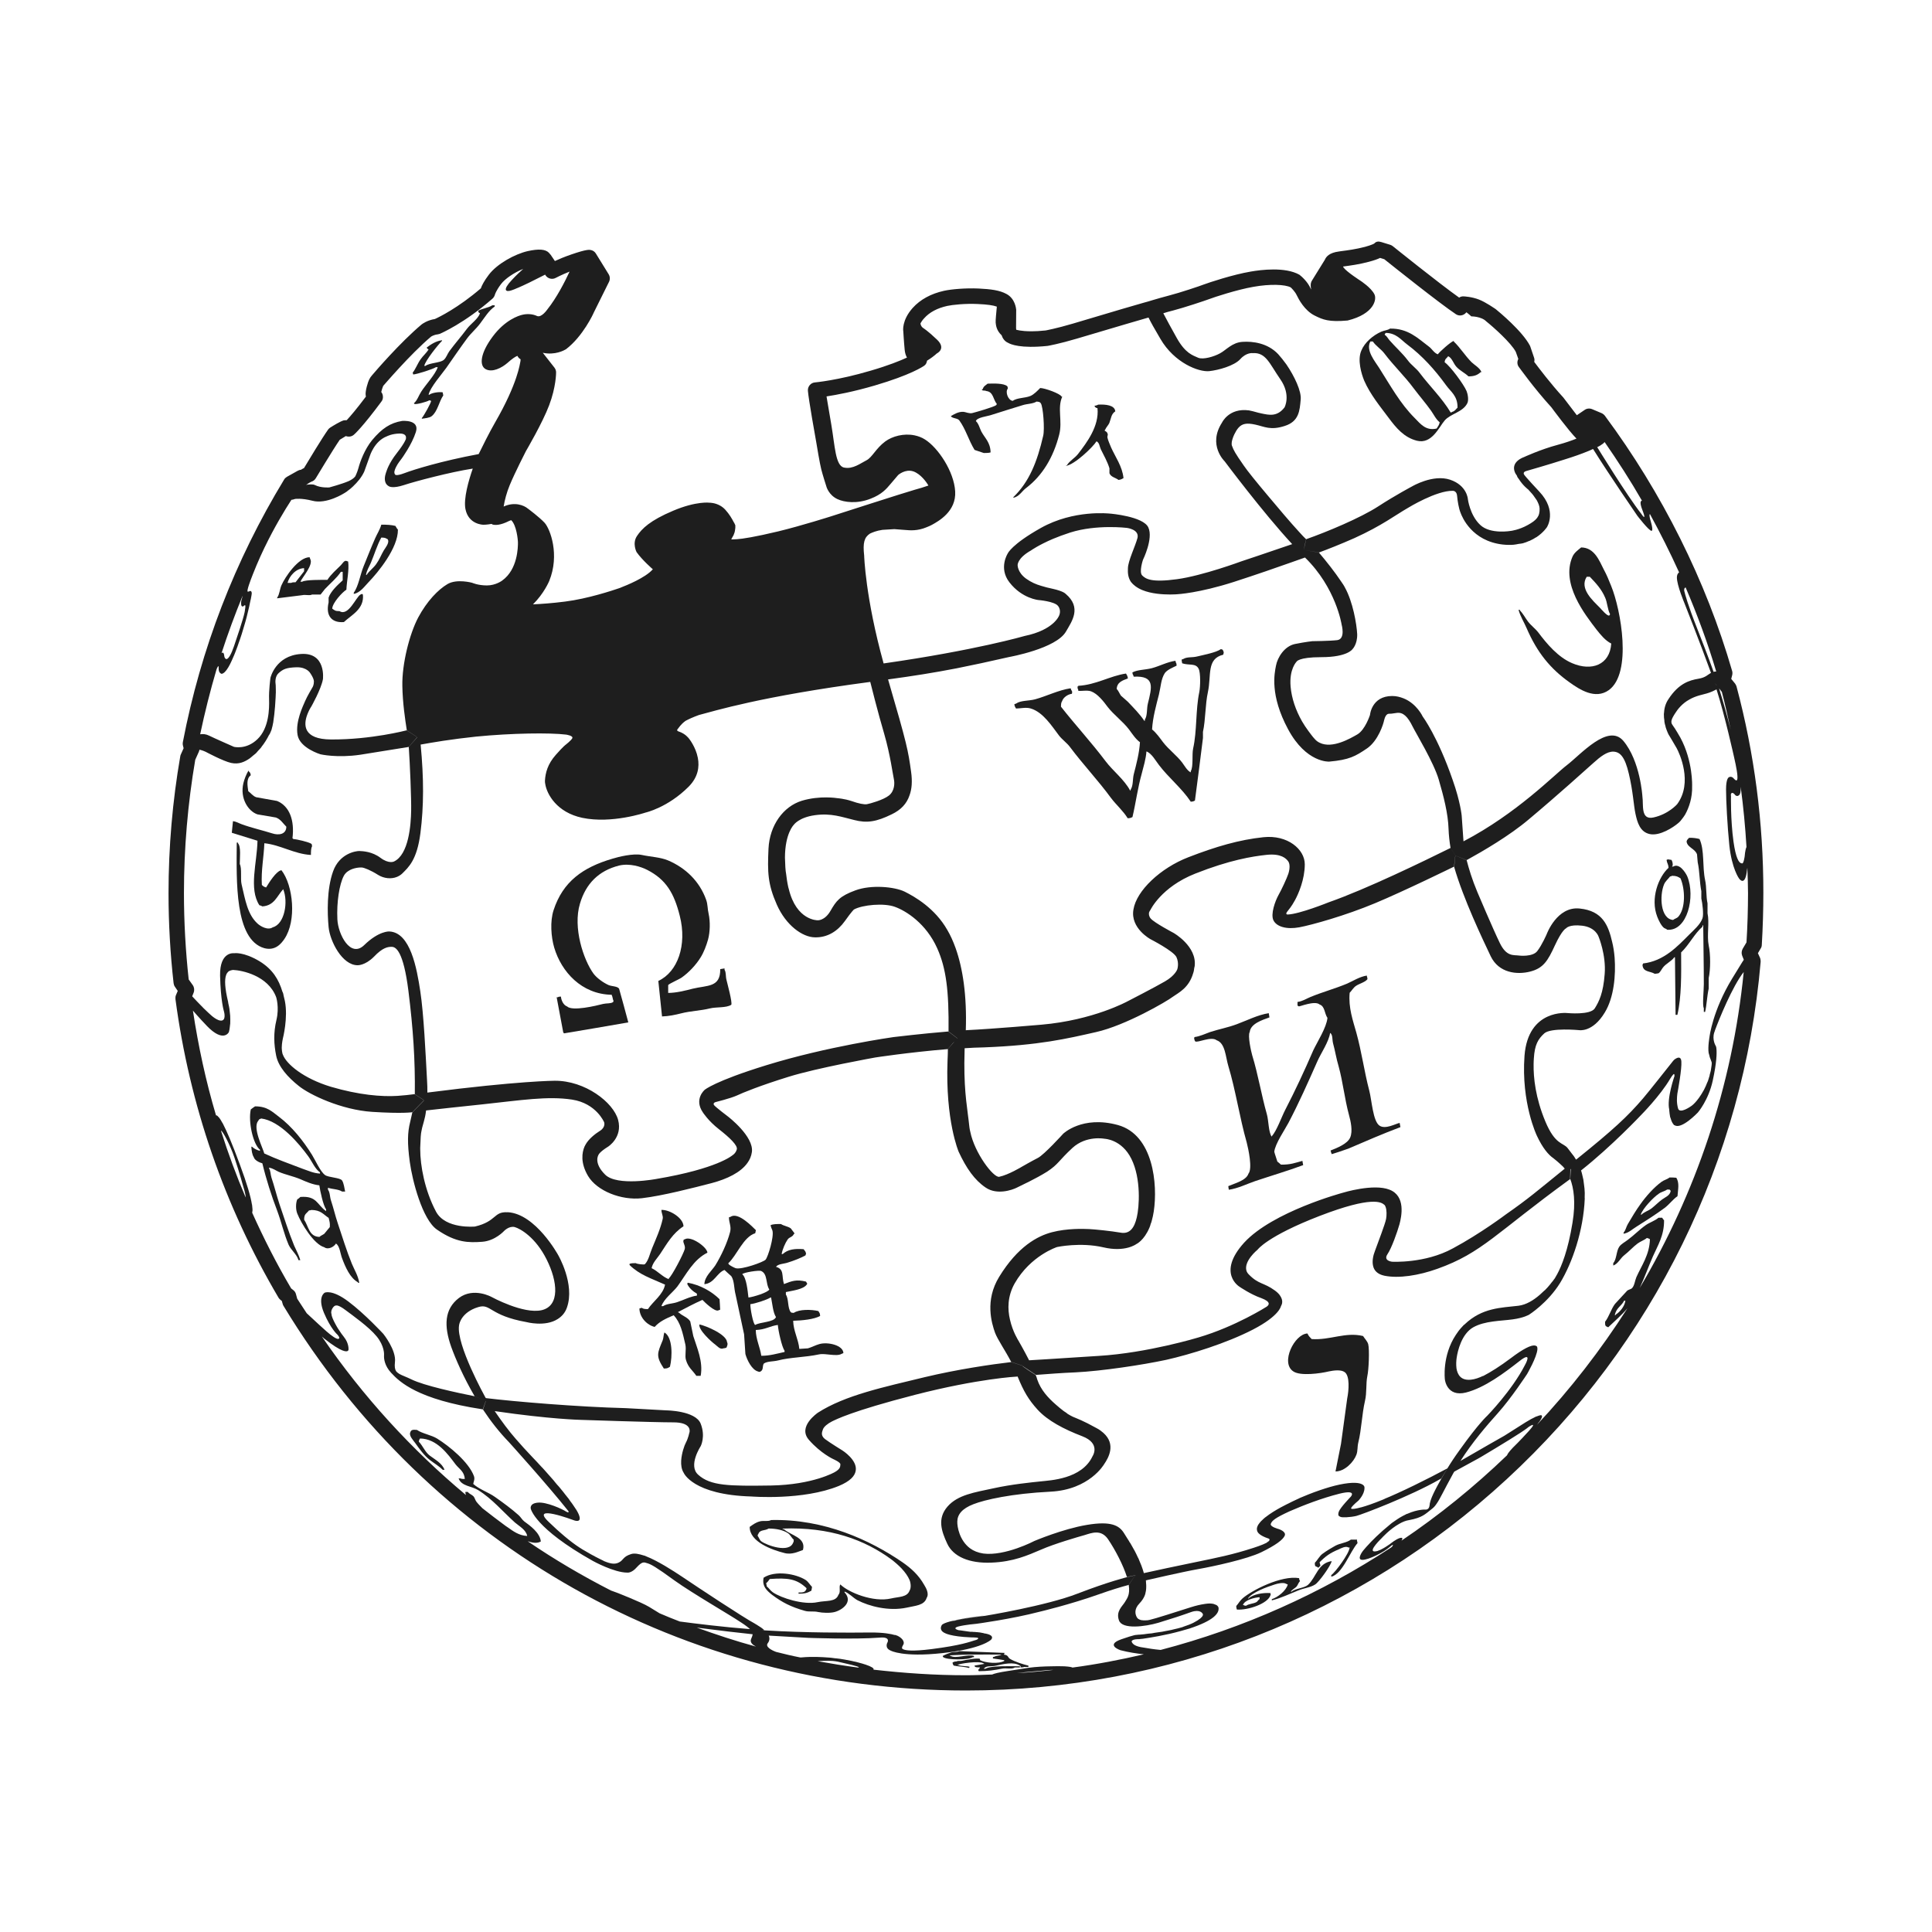 <?xml version="1.0" encoding="utf-8"?>
<!-- Generator: Adobe Illustrator 16.0.4, SVG Export Plug-In . SVG Version: 6.00 Build 0)  -->
<!DOCTYPE svg PUBLIC "-//W3C//DTD SVG 1.1//EN" "http://www.w3.org/Graphics/SVG/1.1/DTD/svg11.dtd">
<svg version="1.1" id="Layer_1" xmlns="http://www.w3.org/2000/svg" xmlns:xlink="http://www.w3.org/1999/xlink" x="0px" y="0px"
	 width="48px" height="48px" viewBox="0 0 48 48" enable-background="new 0 0 48 48" xml:space="preserve">
<g>
	<g>
		<path opacity="0.88" enable-background="new    " d="M43.143,17.053c-0.006-0.022-0.021-0.047-0.035-0.069l-0.096-0.117
			l0.024-0.095c0.008-0.033,0.008-0.067-0.001-0.1c-0.646-2.236-1.741-4.428-3.163-6.344c-0.022-0.028-0.05-0.049-0.08-0.063
			l-0.237-0.1c-0.062-0.025-0.135-0.018-0.187,0.021l-0.192,0.13c-0.127-0.164-0.26-0.34-0.334-0.438
			c-0.326-0.356-0.599-0.721-0.725-0.887c0.009-0.035,0.009-0.072-0.004-0.106l-0.098-0.289c-0.188-0.368-0.779-0.854-0.855-0.916
			c-0.027-0.017-0.248-0.173-0.416-0.238c-0.178-0.069-0.36-0.078-0.383-0.079c-0.038-0.002-0.075,0.008-0.109,0.031
			c-0.518-0.368-1.632-1.265-1.646-1.276c-0.017-0.016-0.041-0.026-0.063-0.035l-0.224-0.069c-0.07-0.021-0.127-0.019-0.176,0.036
			c0,0.001-0.055,0.035-0.23,0.083c-0.227,0.059-0.428,0.086-0.602,0.108l-0.045,0.007c-0.236,0.03-0.318,0.127-0.35,0.205
			l-0.32,0.517C32.587,6.984,32.579,7,32.574,7.018c-0.01,0.025-0.018,0.084,0.002,0.175c-0.004-0.008-0.01-0.017-0.014-0.025
			c-0.074-0.172-0.231-0.306-0.278-0.342c-0.354-0.201-0.962-0.122-1.208-0.079c-0.447,0.075-1.045,0.275-1.165,0.32
			c-0.095,0.038-0.604,0.208-0.866,0.275c-0.154,0.04-0.287,0.079-0.406,0.114c-0.086,0.026-0.156,0.048-0.228,0.066
			c-0.114,0.031-0.693,0.2-1.759,0.519C26.24,8.163,25.975,8.21,25.979,8.21c-0.14,0.015-0.256,0.021-0.35,0.021
			c-0.277,0-0.381-0.041-0.381-0.039c-0.001-0.003-0.004-0.041-0.004-0.041l0.003-0.456c-0.003-0.028-0.026-0.277-0.241-0.391
			c-0.171-0.094-0.391-0.121-0.696-0.136c-0.325-0.014-0.675,0.017-0.853,0.056c-0.329,0.073-0.593,0.217-0.782,0.427
			c-0.274,0.307-0.236,0.571-0.233,0.577c0,0,0.015,0.269,0.035,0.468c0.007,0.073,0.027,0.135,0.056,0.188
			c-0.171,0.079-0.458,0.196-0.904,0.326c-0.819,0.242-1.376,0.29-1.381,0.291c-0.106,0.008-0.183,0.101-0.176,0.207
			c0.017,0.218,0.19,1.182,0.209,1.288c0.008,0.055,0.089,0.536,0.124,0.669c0.032,0.126,0.119,0.402,0.12,0.402
			c0.004,0.024,0.064,0.232,0.28,0.333c0.167,0.079,0.484,0.124,0.822-0.009c0.281-0.108,0.393-0.242,0.5-0.369l0.187-0.22
			c0.002-0.002,0.176-0.157,0.376-0.091c0.184,0.063,0.331,0.271,0.376,0.352c-0.106,0.036-0.237,0.079-0.337,0.104
			c-0.193,0.052-2.079,0.66-2.079,0.66s-0.732,0.233-1.312,0.374c-0.579,0.139-0.9,0.188-1.026,0.195
			c-0.119,0.01-0.141,0.005-0.145,0.003c0,0,0.006-0.01,0.059-0.106c0.002-0.007,0.004-0.014,0.007-0.021
			c0.001-0.002,0.002-0.002,0.002-0.004c0.013-0.03,0.022-0.059,0.025-0.088c0.001-0.013,0.003-0.018,0.004-0.027
			c0.001-0.015,0.003-0.027,0.005-0.042c0-0.003,0-0.006,0-0.01c0-0.027,0-0.051,0-0.051s-0.007-0.013-0.017-0.037
			C18.247,13,18.24,12.986,18.228,12.97c-0.04-0.078-0.107-0.196-0.208-0.306c-0.04-0.044-0.084-0.077-0.127-0.101
			c-0.131-0.075-0.261-0.073-0.261-0.073s-0.325-0.047-0.905,0.198c-0.58,0.244-0.781,0.447-0.903,0.631
			c-0.121,0.183-0.009,0.397-0.009,0.397c0.141,0.201,0.407,0.43,0.407,0.43l-0.007,0.002c-0.183,0.208-0.662,0.4-0.78,0.445
			c-0.017,0.007-0.024,0.011-0.024,0.011s-0.013,0.002-0.032,0.011c-0.149,0.051-0.773,0.26-1.34,0.331
			c-0.311,0.04-0.593,0.06-0.797,0.069c0.276-0.273,0.398-0.569,0.404-0.582c0.263-0.646,0.027-1.285-0.115-1.444
			c-0.134-0.143-0.399-0.341-0.419-0.355c-0.094-0.079-0.324-0.175-0.599-0.049c0.025-0.158,0.076-0.352,0.151-0.532
			c0.127-0.308,0.402-0.844,0.402-0.844c0.017-0.03,0.415-0.708,0.578-1.142c0.172-0.453,0.172-0.801,0.172-0.815
			c0-0.043-0.015-0.084-0.04-0.117c0,0-0.188-0.239-0.29-0.37c0.306,0.065,0.531-0.062,0.574-0.087
			c0.423-0.32,0.686-0.893,0.691-0.91L15.132,7c0.028-0.059,0.025-0.129-0.01-0.186L14.805,6.3
			c-0.026-0.045-0.073-0.078-0.125-0.088c-0.038-0.008-0.102-0.022-0.477,0.107c-0.173,0.059-0.317,0.12-0.417,0.166l-0.104-0.154
			c-0.007-0.008-0.039-0.042-0.045-0.052c-0.087-0.089-0.255-0.1-0.527-0.04c-0.314,0.072-0.758,0.312-0.967,0.589
			c-0.117,0.153-0.172,0.266-0.197,0.336c-0.564,0.485-1.038,0.715-1.142,0.762c-0.19,0.03-0.312,0.121-0.332,0.137
			c-0.53,0.446-1.149,1.166-1.228,1.26C9.218,9.35,9.194,9.385,9.172,9.429C9.147,9.475,9.067,9.72,9.086,9.827
			c0.001,0.009,0.002,0.017,0.005,0.026c-0.24,0.32-0.395,0.498-0.478,0.587c-0.022,0-0.048,0-0.072,0.003
			c-0.094,0.028-0.266,0.136-0.335,0.179c-0.022,0.014-0.04,0.03-0.054,0.05c-0.149,0.209-0.489,0.773-0.599,0.957
			c-0.026,0.012-0.052,0.027-0.077,0.043c-0.027,0.001-0.058,0.011-0.083,0.026l-0.264,0.148c-0.029,0.018-0.053,0.038-0.07,0.068
			c-1.227,2.018-2.073,4.214-2.517,6.528c-0.005,0.029-0.004,0.058,0.004,0.085l0.016,0.062l-0.069,0.154
			c-0.008,0.014-0.011,0.03-0.014,0.046c-0.193,1.113-0.292,2.258-0.292,3.403c0,0.748,0.043,1.499,0.126,2.236
			c0.004,0.032,0.015,0.062,0.033,0.088l0.07,0.103l-0.044,0.104c-0.013,0.031-0.016,0.064-0.013,0.098
			c0.35,2.634,1.212,5.131,2.564,7.425c0.014,0.021,0.031,0.038,0.052,0.055l0.026,0.019l0.022,0.076
			c0.004,0.019,0.011,0.032,0.021,0.049C10.67,38.43,17.011,42,24,42c4.995,0,9.764-1.863,13.434-5.25
			c3.646-3.361,5.887-7.928,6.309-12.854c0.001-0.029-0.002-0.06-0.012-0.091l-0.056-0.123l0.067-0.115
			c0.018-0.023,0.027-0.054,0.029-0.085c0.026-0.438,0.039-0.873,0.039-1.298C43.812,20.443,43.588,18.718,43.143,17.053z
			 M43.21,19.753c0.026-0.027,0.04-0.076,0.037-0.204c0.067,0.496,0.114,0.994,0.144,1.494c-0.035,0.073-0.045,0.232-0.045,0.232
			s-0.025,0.181-0.061,0.176c-0.008-0.001-0.021-0.001-0.036-0.008c-0.049-0.023-0.123-0.122-0.181-0.534
			c-0.076-0.554-0.062-1.136-0.062-1.136s-0.015-0.059,0.021-0.071c0.035-0.014,0.072,0.037,0.072,0.037S43.146,19.812,43.21,19.753
			z M42.779,17.191c0.082,0.312,0.15,0.625,0.219,0.94c-0.098-0.397-0.206-0.764-0.288-1.029L42.779,17.191z M42.709,17.101
			c0.021,0.07,0.045,0.145,0.066,0.224C42.753,17.245,42.727,17.168,42.709,17.101L42.709,17.101z M42.65,17.03l0.007,0.008
			l-0.062-0.071l0,0l0.055,0.06C42.65,17.029,42.65,17.03,42.65,17.03z M41.874,14.598c0.002-0.001,0.002-0.005,0.004-0.006
			c0.294,0.688,0.552,1.388,0.761,2.092c-0.02,0-0.033,0-0.053,0.004c-0.005,0.002-0.007,0.004-0.011,0.006
			c-0.001-0.004-0.003-0.007-0.003-0.007s-0.122-0.352-0.399-1.054c-0.243-0.613-0.31-0.877-0.323-0.934
			c-0.004-0.008-0.004-0.011-0.004-0.011S41.83,14.611,41.874,14.598z M42.596,16.962L42.596,16.962L42.596,16.962L42.596,16.962z
			 M42.57,16.684L42.57,16.684l-0.002-0.002C42.568,16.681,42.57,16.683,42.57,16.684z M39.682,11.111
			c0.049-0.023,0.102-0.056,0.146-0.09c0.014-0.012,0.024-0.024,0.039-0.038c0.327,0.472,0.64,0.956,0.927,1.456
			c-0.034,0.004-0.062,0.048,0.012,0.236c0.045,0.119,0.053,0.16,0.043,0.169c-0.016,0.009-0.072-0.079-0.072-0.079
			c-0.355-0.451-1.092-1.651-1.092-1.651l-0.072-0.048L39.682,11.111z M39.445,11.213c0.009-0.003,0.021-0.008,0.033-0.013
			c0.008-0.003,0.013-0.006,0.021-0.009c0.022-0.011,0.047-0.019,0.063-0.029c0,0,0.006-0.002,0.017-0.005c0,0,0,0,0.001,0
			l0.004,0.005c0.395,0.634,1.096,1.653,1.096,1.653s0.283,0.368,0.35,0.373c0.062,0.005-0.032-0.286-0.032-0.286
			s-0.033-0.115-0.006-0.131c0.259,0.474,0.502,0.958,0.725,1.45l0,0c0,0-0.055,0.028-0.055,0.127c0,0.194,0.188,0.639,0.188,0.639
			s0.402,1.019,0.659,1.73c-0.084,0.047-0.134,0.117-0.312,0.146c-0.225,0.038-0.491,0.117-0.745,0.507
			c-0.079,0.116-0.106,0.24-0.112,0.361c0,0-0.001,0.001-0.002,0.003c0,0.009,0.002,0.015,0.001,0.023
			c0,0.047,0.002,0.094,0.011,0.136c0,0.014,0,0.027,0.002,0.04c0.006,0.037,0.014,0.07,0.024,0.102
			c0.004,0.013,0.006,0.027,0.009,0.038c0,0.002,0,0.003,0.002,0.007c0.033,0.1,0.066,0.165,0.066,0.165s0.139,0.228,0.204,0.345
			c0.065,0.118,0.409,0.852,0.012,1.389c0,0-0.212,0.247-0.586,0.33c-0.33,0.074-0.246-0.313-0.278-0.521
			c0,0-0.051-0.879-0.475-1.383c-0.38-0.44-1.059,0.343-1.4,0.604c-0.316,0.241-1.238,1.197-2.57,1.894l-0.045-0.64
			c0,0-0.032-0.342-0.221-0.877c-0.375-1.088-0.748-1.585-0.748-1.585s-0.146-0.319-0.476-0.451
			c-0.085-0.033-0.175-0.058-0.281-0.058c-0.515,0-0.552,0.471-0.552,0.471s-0.119,0.37-0.314,0.483
			c-0.172,0.099-0.623,0.363-0.935,0.208c-0.046-0.021-0.087-0.052-0.122-0.092c-0.062-0.065-0.107-0.134-0.16-0.202
			c-0.057-0.078-0.109-0.155-0.156-0.236c-0.16-0.281-0.259-0.574-0.285-0.861c-0.039-0.44,0.146-0.621,0.146-0.621
			s0.036-0.115,0.618-0.115c0.65,0,0.773-0.199,0.773-0.199s0.123-0.117,0.117-0.372c-0.013-0.258-0.109-0.806-0.303-1.156
			c-0.023-0.048-0.062-0.105-0.102-0.162c-0.146-0.219-0.357-0.488-0.545-0.709l-0.353-0.063l0.353,0.061
			c0.226-0.083,0.539-0.207,0.881-0.358c0.689-0.313,1.02-0.574,1.336-0.754c0,0,0.701-0.431,1.111-0.421
			c0.002,0,0.094-0.001,0.104,0.124c0.011,0.126,0.041,0.314,0.086,0.421c0.039,0.108,0.28,0.702,1.049,0.79
			c0.095,0.01,0.185,0.012,0.267,0.005c0.047-0.004,0.086-0.013,0.127-0.021c0.035-0.004,0.069-0.007,0.103-0.015
			c0.058-0.016,0.108-0.036,0.155-0.057c0.012-0.002,0.023-0.007,0.029-0.011c0.055-0.024,0.099-0.05,0.14-0.077
			c0.005-0.001,0.011-0.004,0.016-0.007c0.177-0.118,0.261-0.25,0.261-0.25s0.262-0.402-0.191-0.883c0,0-0.37-0.394-0.379-0.426
			c0,0-0.025-0.034,0.013-0.066c0.015-0.007,0.028-0.017,0.05-0.021c0.064-0.019,0.521-0.148,0.965-0.291
			C39.092,11.347,39.289,11.278,39.445,11.213z M37.036,23.757c0.202,0.42,0.655,0.464,0.979,0.382
			c0.328-0.084,0.438-0.262,0.618-0.655c0.181-0.391,0.276-0.42,0.276-0.42s0.072-0.104,0.402-0.065
			c0.334,0.04,0.406,0.273,0.406,0.273s0.189,0.453,0.151,0.926c-0.035,0.477-0.142,0.688-0.247,0.856
			c-0.111,0.17-0.68,0.115-0.68,0.115s-0.976-0.109-1.065,1.062c-0.085,1.172,0.306,1.983,0.306,1.983
			c0.144,0.31,0.289,0.478,0.412,0.562c0.115,0.089,0.231,0.201,0.231,0.201s0.021,0.02,0.053,0.061h-0.006
			c-0.694,0.562-0.901,0.745-1.458,1.133c0,0-0.632,0.477-1.32,0.846c-0.693,0.379-1.51,0.33-1.51,0.33s-0.223-0.022-0.113-0.186
			c0.105-0.156,0.242-0.545,0.299-0.745c0.052-0.197,0.158-0.7-0.246-0.858c-0.402-0.16-1.16,0.075-1.16,0.075
			s-1.742,0.466-2.454,1.241c-0.688,0.761-0.11,1.098-0.11,1.098s0.273,0.188,0.533,0.278c0.248,0.092,0.201,0.17,0.137,0.214
			c0,0-0.777,0.495-1.693,0.764c0,0-1.26,0.385-2.48,0.459c-1.197,0.078-1.713,0.109-1.729,0.109
			c-0.129-0.253-0.264-0.486-0.264-0.486s-0.144-0.221-0.212-0.526c-0.061-0.257-0.063-0.577,0.116-0.896
			c0.398-0.697,1.055-0.906,1.055-0.906s0.575-0.125,1.151,0.008c0.544,0.128,0.817-0.081,0.817-0.081s0.189-0.083,0.326-0.407
			c0.014-0.027,0.023-0.062,0.031-0.092c0.012-0.028,0.023-0.057,0.029-0.088c0.02-0.068,0.035-0.146,0.048-0.225
			c0.101-0.666-0.007-1.902-0.892-2.146c-0.885-0.243-1.358,0.216-1.358,0.216s-0.476,0.526-0.632,0.603
			c-0.154,0.078-0.395,0.217-0.395,0.217s-0.33,0.201-0.562,0.25c-0.142,0.029-0.614-0.59-0.72-1.12
			c-0.007-0.037-0.019-0.074-0.021-0.109c-0.045-0.44-0.129-0.813-0.126-1.597c0.001-0.11,0.004-0.232,0.007-0.36
			c0-0.001,0-0.004,0-0.008c0.157-0.01,0.317-0.019,0.478-0.021c1.376-0.053,2.06-0.215,2.79-0.381
			c0.729-0.164,1.758-0.762,1.908-0.879c0.138-0.098,0.396-0.216,0.502-0.583c0.015-0.04,0.022-0.085,0.026-0.125
			c0.002-0.016,0.007-0.029,0.009-0.041c0-0.002,0.002-0.003,0.002-0.005c0.063-0.498-0.524-0.83-0.524-0.83
			s-0.47-0.247-0.568-0.357c-0.046-0.056-0.048-0.108-0.042-0.148c0.014-0.039,0.035-0.065,0.035-0.065s0.266-0.569,1.115-0.904
			c0.849-0.336,1.416-0.428,1.775-0.466c0.358-0.037,0.48,0.092,0.527,0.154c0.051,0.06,0.051,0.185,0.01,0.315
			c-0.039,0.117-0.17,0.398-0.248,0.536c-0.076,0.137-0.201,0.47-0.121,0.625c0.078,0.155,0.322,0.229,0.639,0.171
			c0.316-0.059,1.15-0.292,1.884-0.599c0.729-0.304,1.948-0.902,1.948-0.902s0.006-0.002,0.011-0.004l0.001-0.003
			c0,0,0,0,0.002-0.002l0.031-0.272c0,0.003,0.001,0.005,0.001,0.007l-0.029,0.274C36.357,22.336,36.84,23.343,37.036,23.757z
			 M39.025,29.049l-0.012,0.243c0.084,0.224,0.141,0.571,0.055,1.088c-0.11,0.681-0.271,1.078-0.381,1.278
			c-0.018,0.035-0.039,0.07-0.059,0.103c-0.011,0.013-0.014,0.021-0.021,0.027c-0.015,0.026-0.037,0.05-0.055,0.071
			c-0.02,0.029-0.056,0.072-0.104,0.127c-0.021,0.021-0.047,0.048-0.067,0.07c-0.012,0.008-0.021,0.014-0.026,0.021
			c-0.027,0.023-0.056,0.054-0.084,0.078c-0.012,0.009-0.015,0.015-0.02,0.018c-0.148,0.128-0.331,0.244-0.525,0.268
			c-0.435,0.051-0.901,0.048-1.336,0.461c-0.002,0.009-0.013,0.01-0.02,0.014c-0.016,0.018-0.028,0.031-0.045,0.049
			c-0.006,0.01-0.014,0.016-0.021,0.021c-0.003,0.004-0.006,0.008-0.008,0.011c-0.045,0.049-0.083,0.104-0.125,0.166
			c-0.349,0.526-0.273,1.112-0.273,1.112s0.047,0.44,0.523,0.322c0.471-0.121,0.954-0.488,1.32-0.773
			c0.365-0.291,0.143,0.096,0.143,0.096c-0.322,0.627-0.932,1.252-0.932,1.252s-0.212,0.188-0.682,0.846
			c-0.125,0.172-0.226,0.325-0.307,0.459h-0.002c0,0-0.003,0.004-0.004,0.006c-0.48,0.258-1.168,0.6-1.604,0.774
			c0.022-0.009,0.045-0.019,0.065-0.022c-0.021,0.005-0.043,0.018-0.065,0.025c-0.229,0.094-0.408,0.155-0.539,0.191
			c0.004-0.002,0.006-0.002,0.007-0.003c-0.14,0.038-0.22,0.049-0.246,0.036c-0.001,0-0.003,0-0.003,0
			c-0.008-0.002-0.004-0.01,0-0.017c0-0.003-0.002-0.005,0-0.008c0.046-0.071,0.177-0.176,0.177-0.176s0.151-0.152,0.151-0.31
			c0,0,0.014-0.057-0.057-0.094c-0.072-0.04-0.229-0.064-0.561,0.005c-0.167,0.035-0.322,0.083-0.473,0.134
			c-0.004,0.002-0.008,0.002-0.012,0.004c-0.197,0.067-0.38,0.142-0.514,0.199c0.004,0,0.005,0,0.006,0c0,0,0.016-0.007,0.039-0.019
			c-0.193,0.086-0.312,0.149-0.312,0.149s-0.34,0.158-0.57,0.34l0.009-0.006c-0.011,0.006-0.017,0.01-0.026,0.018
			c-0.027,0.023-0.055,0.048-0.076,0.07c-0.006,0.005-0.012,0.01-0.017,0.015c-0.03,0.03-0.052,0.062-0.073,0.091
			c-0.004,0.006-0.007,0.01-0.01,0.016c-0.015,0.029-0.025,0.06-0.027,0.088c0,0.004,0.002,0.006,0.002,0.01
			c0,0.029,0.008,0.061,0.031,0.088c0,0,0.045,0.072,0.243,0.139c0.027,0.006,0.033,0.016,0.039,0.025
			c0.002,0.004,0.001,0.008,0.001,0.011s-0.004,0.011-0.008,0.017c-0.001,0.009-0.005,0.015-0.014,0.019
			c-0.004,0.002-0.01,0.006-0.015,0.008c-0.01,0.011-0.021,0.019-0.038,0.027l0.01-0.001c-0.117,0.062-0.33,0.129-0.33,0.129
			c-0.524,0.171-0.928,0.25-1.438,0.355c-0.529,0.108-0.986,0.207-1.294,0.275l-0.001-0.001l0.005-0.001
			c-0.034-0.125-0.084-0.249-0.136-0.368c-0.008-0.012-0.016-0.026-0.021-0.04c-0.025-0.056-0.05-0.104-0.076-0.154
			c-0.006-0.01-0.012-0.02-0.016-0.027c-0.031-0.059-0.061-0.105-0.087-0.154c-0.015-0.02-0.028-0.039-0.036-0.057
			c-0.016-0.024-0.027-0.042-0.039-0.061c-0.033-0.056-0.063-0.104-0.084-0.134c-0.119-0.19-0.324-0.303-0.922-0.202
			c-0.6,0.1-1.303,0.399-1.303,0.399s-0.727,0.382-1.269,0.312c-0.134-0.021-0.243-0.065-0.33-0.13
			c-0.26-0.194-0.321-0.534-0.316-0.667c0.004-0.171,0.115-0.318,0.399-0.428c0.281-0.111,0.948-0.264,1.918-0.312
			c0.968-0.049,1.33-0.681,1.33-0.681c0.111-0.162,0.301-0.495-0.018-0.78c-0.047-0.041-0.102-0.084-0.172-0.119
			c-0.34-0.189-0.471-0.231-0.586-0.281c-0.043-0.021-0.083-0.042-0.129-0.071c-0.004-0.004-0.008-0.006-0.012-0.01
			c-0.011-0.007-0.017-0.013-0.024-0.019c-0.022-0.013-0.04-0.026-0.062-0.041c-0.067-0.053-0.136-0.105-0.199-0.164
			c-0.191-0.166-0.373-0.365-0.459-0.621c-0.008-0.03-0.021-0.075-0.039-0.112l-0.193-0.126l-0.127-0.088h0.004l0,0l0,0v-0.001
			v-0.003l0,0l0,0l0,0l0,0v0.002v0.001v-0.001l0.003-0.004l0,0l0.021-0.02l-0.021,0.02v0.004v0.001l0.321,0.213
			c0.281-0.021,0.65-0.05,0.979-0.063c0.649-0.031,1.67-0.185,2.26-0.312c0.594-0.134,1.49-0.41,2.152-0.752
			c0.663-0.343,0.695-0.582,0.695-0.582s0.053-0.072,0.021-0.175c-0.021-0.064-0.065-0.135-0.172-0.213
			c-0.279-0.203-0.4-0.146-0.645-0.396c-0.029-0.028-0.051-0.062-0.061-0.094c-0.072-0.242,0.275-0.523,0.275-0.523
			s0.234-0.334,1.547-0.841c1.309-0.504,1.531-0.335,1.598-0.279c0.021,0.014,0.029,0.035,0.039,0.063
			c0.027,0.077,0.026,0.202,0.01,0.292c-0.023,0.125-0.192,0.561-0.276,0.793c-0.045,0.113-0.075,0.253-0.048,0.369
			c0.023,0.115,0.104,0.21,0.279,0.248c0.356,0.074,0.854-0.004,1.322-0.172c1.11-0.397,1.443-0.881,3.28-2.217
			c0.005-0.006,0.011-0.008,0.015-0.011l0.006-0.249c0-0.001,0.002-0.001,0.002-0.001l0,0
			C39.023,29.045,39.023,29.047,39.025,29.049z M20.099,35.775c0.292,0.334,0.603,0.476,0.603,0.476s0.18,0.078,0.177,0.13
			c-0.002,0.061-0.006,0.118-0.141,0.194c0,0-0.537,0.313-1.581,0.332c-1.045,0.015-1.505,0.011-1.812-0.269
			c-0.254-0.227,0.063-0.707,0.063-0.707s0.127-0.24,0-0.561c-0.128-0.324-0.854-0.33-0.854-0.33l-1.006-0.055
			c-1.191-0.03-2.764-0.163-3.464-0.248c0,0-0.005,0-0.013-0.002v0.002l-0.02-0.034c0,0-0.721-1.3-0.646-1.774
			c0,0,0.021-0.242,0.329-0.397c0.042-0.021,0.093-0.042,0.149-0.058c0.314-0.096,0.274,0.209,1.197,0.373
			c0,0,0.465,0.125,0.776-0.076c0.096-0.061,0.181-0.147,0.229-0.285c0.206-0.582-0.219-1.307-0.219-1.307s-0.558-1.021-1.249-1.062
			h-0.001l0,0c-0.003,0-0.006,0.001-0.01,0.001c-0.349-0.018-0.261,0.225-0.805,0.355c0,0-0.736,0.071-0.97-0.373
			c-0.281-0.531-0.391-1.142-0.391-1.549c0-0.012,0-0.023,0-0.037c0.008-0.25,0.015-0.341,0.03-0.41
			c0.004-0.022,0.012-0.051,0.019-0.09c0.009-0.039,0.025-0.094,0.044-0.16c0.019-0.068,0.039-0.15,0.052-0.26v-0.005
			c0.312-0.034,0.814-0.092,1.394-0.151c0.972-0.104,1.625-0.211,2.231-0.119c0.604,0.092,0.799,0.562,0.799,0.562
			s0.012,0.033,0.004,0.071c-0.006,0.039-0.031,0.093-0.098,0.137c-0.136,0.085-0.29,0.21-0.365,0.344c0,0,0,0-0.001,0.002l0,0
			c-0.01,0.015-0.018,0.034-0.027,0.051l0,0c-0.063,0.148-0.106,0.404,0.088,0.731c0.221,0.371,0.824,0.611,1.339,0.552
			c0.514-0.06,1.283-0.259,1.739-0.377c0.374-0.1,0.713-0.261,0.882-0.5c0.058-0.08,0.095-0.166,0.11-0.268
			c0.056-0.389-0.593-0.884-0.593-0.884s-0.31-0.234-0.348-0.285c-0.009-0.017-0.012-0.028-0.009-0.035
			c0.007-0.028,0.045-0.038,0.045-0.038s0.365-0.091,0.522-0.16c0.157-0.074,0.586-0.25,1.29-0.468
			c0.705-0.221,2.158-0.481,2.158-0.481s0.804-0.125,1.804-0.209l0.001-0.006c0.001,0,0.002,0,0.002,0l0.124-0.144l0.039-0.039
			l-0.165,0.187c-0.001,0.097-0.004,0.195-0.009,0.295c-0.056,1.49,0.277,2.259,0.277,2.259c0.189,0.407,0.395,0.704,0.671,0.889
			c0.277,0.19,0.654,0.063,0.777,0c0.119-0.06,0.461-0.216,0.75-0.396c0.284-0.187,0.278-0.265,0.627-0.588
			c0.348-0.319,0.797-0.229,0.797-0.229s0.428,0.01,0.67,0.502c0.244,0.494,0.195,1.197,0.133,1.452
			c-0.059,0.256-0.172,0.423-0.407,0.378c-0.237-0.041-0.634-0.081-0.776-0.088c-0.146-0.007-0.55-0.02-0.924,0.078
			c-0.359,0.093-0.849,0.354-1.311,1.107c-0.363,0.588-0.186,1.158-0.104,1.389c0.067,0.177,0.245,0.426,0.402,0.727l0.293,0.096
			l-0.001,0.002l-0.291-0.095c-0.494,0.058-1.329,0.179-2.153,0.376c-1.008,0.246-1.971,0.444-2.656,0.885
			C20.316,35.104,19.805,35.443,20.099,35.775z M12.073,34.744L12.071,34.8l0,0l0,0l0,0l0,0l0,0L12.073,34.744z M10.533,27.34
			l-0.001-0.002l0.001-0.001C10.533,27.337,10.533,27.338,10.533,27.34z M22.636,19.175c-0.075-0.537-0.096-0.664-0.572-2.295
			c0.625-0.085,1.131-0.165,1.704-0.276c0.385-0.076,0.8-0.166,1.305-0.281c0,0,1.173-0.208,1.413-0.636
			c0.144-0.25,0.396-0.591-0.012-0.935c-0.002,0-0.002-0.002-0.004-0.002l0,0c0,0-0.048-0.061-0.306-0.119
			c-0.11-0.024-0.205-0.046-0.297-0.076c-0.128-0.037-0.246-0.088-0.372-0.177c-0.215-0.155-0.212-0.334-0.212-0.334
			s-0.017-0.171,0.333-0.369c0,0,0.186-0.134,0.548-0.288c0.124-0.052,0.267-0.105,0.427-0.157c0.654-0.206,1.403-0.115,1.403-0.115
			s0.315,0.035,0.267,0.248c-0.057,0.213-0.234,0.571-0.238,0.753c-0.006,0.11,0,0.231,0.076,0.343
			c0.029,0.037,0.064,0.071,0.108,0.104c0.047,0.035,0.101,0.067,0.173,0.097c0.227,0.094,0.512,0.11,0.694,0.11
			c0.108,0,0.18-0.007,0.18-0.007s0.53-0.026,1.405-0.307c0.546-0.177,1.092-0.366,1.425-0.485c0.194-0.068,0.315-0.111,0.334-0.118
			c0.001-0.002,0.001-0.002,0.006-0.003v0.003c0.769,0.75,0.908,1.663,0.908,1.663s0.103,0.359-0.108,0.388
			c-0.188,0.022-0.619,0.026-0.619,0.026s-0.162,0.016-0.432,0.07c-0.265,0.055-0.434,0.338-0.471,0.535
			c-0.039,0.196-0.156,0.734,0.299,1.581c0.453,0.845,1.023,0.806,1.023,0.806c0.496-0.044,0.65-0.132,0.939-0.328
			c0.28-0.192,0.41-0.616,0.424-0.697c0.019-0.081,0.057-0.164,0.12-0.164c0.065,0,0.046,0,0.195-0.021
			c0.155-0.022,0.271,0.087,0.396,0.342c0.082,0.166,0.519,0.883,0.646,1.31c0.123,0.423,0.233,0.847,0.245,1.23
			c0.005,0.149,0.023,0.322,0.05,0.478l0.119,0.175v0.001l0,0l-0.122-0.18c-0.641,0.317-2.087,1.022-3.029,1.351
			c0,0-0.724,0.293-1.015,0.302c0,0-0.066,0.003-0.015-0.067c0.055-0.071,0.105-0.124,0.194-0.285s0.246-0.521,0.246-0.896
			c0-0.372-0.427-0.736-1.026-0.673c-0.601,0.063-1.178,0.231-1.867,0.498c-0.691,0.267-1.289,0.829-1.364,1.299
			c-0.082,0.467,0.427,0.739,0.427,0.739s0.566,0.29,0.641,0.442c0.073,0.158,0.021,0.305,0.021,0.305s-0.051,0.153-0.305,0.299
			c-0.25,0.146-0.928,0.494-0.928,0.494s-0.851,0.47-2.142,0.582c0,0-1.179,0.103-1.854,0.136c-0.009,0.002-0.015,0.002-0.025,0.002
			c0.029-0.869-0.076-1.543-0.254-2.043c-0.061-0.169-0.128-0.318-0.204-0.446c-0.308-0.544-0.815-0.832-1.062-0.955
			c-0.25-0.121-0.826-0.177-1.221-0.032s-0.476,0.26-0.621,0.51c-0.144,0.25-0.32,0.234-0.32,0.234s-0.526,0.011-0.716-0.778
			c-0.004-0.014-0.008-0.026-0.012-0.042c-0.027-0.121-0.042-0.229-0.054-0.333c-0.003-0.021-0.009-0.049-0.011-0.071
			c-0.009-0.069-0.009-0.125-0.012-0.188c-0.002-0.048-0.006-0.102-0.006-0.146c0.002-0.602,0.219-0.813,0.219-0.813
			s0.124-0.185,0.527-0.24c0.406-0.056,0.666,0.046,0.978,0.121c0.309,0.079,0.543,0.047,0.931-0.144
			c0.223-0.107,0.37-0.259,0.441-0.473C22.655,19.601,22.669,19.411,22.636,19.175z M29.139,7.716
			c0.271-0.07,0.797-0.245,0.909-0.287c0.109-0.043,0.683-0.232,1.093-0.303c0.412-0.074,0.787-0.06,0.926,0.014
			c0.021,0.019,0.108,0.106,0.146,0.187c0.054,0.111,0.197,0.386,0.447,0.512c0.209,0.105,0.358,0.166,0.821,0.124
			c0.662-0.163,0.732-0.531,0.664-0.655c-0.084-0.165-0.344-0.333-0.344-0.333s-0.345-0.222-0.42-0.327
			c-0.01-0.01-0.01-0.019-0.012-0.026c0.186-0.026,0.395-0.052,0.64-0.118c0.121-0.032,0.212-0.063,0.279-0.096l0.104,0.032
			c0.205,0.164,1.381,1.102,1.779,1.366c0.079,0.054,0.189,0.038,0.253-0.038l0.009-0.01c0.051,0.041,0.104,0.083,0.121,0.102
			c0,0,0.25-0.001,0.372,0.125c0.167,0.133,0.62,0.535,0.734,0.758l0.062,0.175c-0.033,0.063-0.031,0.139,0.012,0.198
			c0.018,0.021,0.367,0.517,0.811,1.005c0.046,0.061,0.413,0.561,0.622,0.776c-0.108,0.044-0.263,0.1-0.467,0.155
			c-0.429,0.114-0.843,0.307-0.843,0.307s-0.342,0.112-0.213,0.391c0.013,0.025,0.026,0.043,0.043,0.067
			c0.004,0.02,0.015,0.041,0.03,0.062c0,0,0.009,0.005,0.009,0.009c0.114,0.183,0.244,0.275,0.244,0.275s0.018,0.021,0.047,0.053
			c0.019,0.017,0.032,0.038,0.057,0.063c0.005,0.008,0.012,0.019,0.021,0.027c0.026,0.037,0.055,0.081,0.086,0.123
			c0.036,0.067,0.067,0.138,0.07,0.202c0.008,0.201-0.075,0.292-0.294,0.413c-0.217,0.121-0.413,0.145-0.413,0.145
			s-0.518,0.094-0.77-0.149c-0.256-0.242-0.305-0.64-0.305-0.64s-0.019-0.338-0.439-0.481c-0.426-0.144-0.943,0.163-0.943,0.163
			s-0.413,0.218-0.85,0.502c-0.438,0.283-1.266,0.63-1.785,0.812l-0.061,0.27l0,0c0.002,0,0.002,0,0.002,0v0.001l-0.002-0.001l0,0
			l0,0l0,0l0,0l0,0l0,0l0,0l0,0l0.026-0.131l0.033-0.138l0,0l0,0c-0.036-0.034-0.104-0.102-0.181-0.19
			c-0.201-0.218-0.498-0.568-0.772-0.896c-0.271-0.322-0.513-0.62-0.597-0.746c-0.219-0.312-0.252-0.383-0.291-0.487
			c-0.01-0.024-0.012-0.058-0.006-0.097c0.019-0.115,0.093-0.267,0.162-0.349c0.094-0.108,0.205-0.131,0.426-0.082
			c0.226,0.049,0.373,0.148,0.729,0.032c0.354-0.112,0.371-0.381,0.395-0.653c0.023-0.206-0.154-0.58-0.355-0.875
			c-0.07-0.097-0.141-0.185-0.204-0.255c-0.261-0.277-0.633-0.323-0.886-0.306c-0.258,0.016-0.406,0.203-0.557,0.284
			c-0.146,0.082-0.424,0.165-0.547,0.11c-0.062-0.028-0.143-0.056-0.232-0.122c-0.09-0.068-0.189-0.175-0.295-0.363
			C29.1,8.156,28.979,7.93,28.902,7.783C28.975,7.76,29.05,7.737,29.139,7.716z M21.614,13.257c0.059-0.028,0.164-0.073,0.311-0.093
			l0.293-0.018c0.062,0.003,0.126,0.009,0.195,0.015l0.069,0.005c0.134,0.013,0.315,0.026,0.534-0.065
			c0.001,0,0.003-0.001,0.004-0.002c0.004-0.002,0.011-0.005,0.018-0.007c0.04-0.016,0.079-0.033,0.114-0.052
			c0.163-0.09,0.609-0.333,0.579-0.832c-0.029-0.497-0.426-1.086-0.751-1.29c-0.08-0.051-0.167-0.083-0.258-0.102
			c-0.269-0.056-0.554,0.023-0.729,0.152c-0.233,0.173-0.324,0.396-0.466,0.468c-0.14,0.07-0.34,0.227-0.551,0.181
			c-0.002,0-0.005,0-0.008,0c-0.213-0.051-0.223-0.527-0.314-1.065c-0.037-0.218-0.067-0.398-0.092-0.542
			c-0.011-0.062-0.018-0.115-0.027-0.161c0.25-0.039,0.665-0.115,1.2-0.272c0.89-0.261,1.198-0.47,1.229-0.493
			c0.042-0.029,0.06-0.074,0.068-0.123c0.093-0.057,0.177-0.119,0.243-0.18c0,0,0.241-0.114,0.009-0.339l0,0l0,0
			C23.05,8.218,22.937,8.15,22.937,8.15S22.9,8.128,22.88,8.081c-0.006-0.015-0.01-0.031-0.011-0.048
			c0.021-0.038,0.048-0.079,0.092-0.126c0.132-0.149,0.326-0.252,0.575-0.307c0.129-0.028,0.449-0.062,0.755-0.047
			c0.241,0.011,0.382,0.031,0.475,0.065c-0.013,0.142-0.033,0.334-0.029,0.394c0.007,0.06,0.013,0.193,0.148,0.318
			c0.025,0.077,0.076,0.151,0.162,0.188c0.059,0.035,0.303,0.146,0.979,0.076c0.015-0.002,0.295-0.052,0.732-0.182
			c1.053-0.312,1.639-0.486,1.748-0.515c0.01-0.002,0.02-0.005,0.029-0.007c0.052,0.107,0.143,0.273,0.295,0.529
			c0.348,0.598,0.952,0.828,1.213,0.802c0.23-0.025,0.62-0.131,0.773-0.3c0.152-0.169,0.305-0.148,0.305-0.148
			c0.333-0.021,0.417,0.259,0.688,0.649c0.273,0.393,0.105,0.699,0.105,0.699c-0.182,0.238-0.383,0.191-0.568,0.152
			c-0.14-0.028-0.156-0.045-0.316-0.077c-0.5-0.067-0.67,0.304-0.67,0.304c-0.36,0.556,0.065,0.96,0.065,0.96
			s0.951,1.274,1.679,2.059c-0.549,0.19-1.262,0.427-1.262,0.427s-0.962,0.357-1.599,0.444c-0.636,0.087-0.776-0.006-0.865-0.092
			c-0.085-0.085,0.019-0.39,0.019-0.39s0.261-0.529,0.133-0.803c-0.123-0.275-0.941-0.345-0.957-0.345
			c-0.014,0-0.891-0.104-1.713,0.357c-0.728,0.409-0.822,0.632-0.822,0.632s-0.235,0.362,0.04,0.718
			c0.312,0.405,0.724,0.441,0.724,0.441s0.395,0.032,0.484,0.146c0.091,0.115,0.027,0.241,0.027,0.241s-0.127,0.355-0.854,0.505
			c0,0-1.224,0.357-3.506,0.683c-0.456-1.645-0.483-2.68-0.483-2.68C21.434,13.483,21.473,13.35,21.614,13.257z M14.063,18.251
			c0,0,0.183,0.025,0.156,0.089c-0.024,0.052-0.16,0.159-0.16,0.159s-0.053,0.031-0.252,0.257c-0.2,0.226-0.257,0.445-0.268,0.639
			c-0.001,0.026,0.001,0.056,0.009,0.091c0.04,0.241,0.281,0.698,0.92,0.833c0.733,0.153,1.57-0.131,1.57-0.131
			s0.55-0.121,1.072-0.644c0.237-0.239,0.269-0.496,0.228-0.713c-0.052-0.277-0.223-0.484-0.223-0.484s-0.085-0.119-0.249-0.172
			c0,0-0.04-0.01-0.043-0.034c0-0.008,0.002-0.018,0.014-0.028c0.024-0.027,0.073-0.115,0.194-0.203
			c0.075-0.041,0.185-0.092,0.334-0.146c0.387-0.1,1.532-0.461,4.255-0.822l0.001-0.001c0,0.004,0.198,0.791,0.349,1.299
			c0.148,0.511,0.214,1.014,0.238,1.118c0.023,0.105,0.017,0.293-0.121,0.405c-0.139,0.112-0.478,0.205-0.549,0.217
			c-0.073,0.011-0.205-0.016-0.382-0.078c-0.179-0.06-0.355-0.072-0.355-0.072s-0.429-0.072-0.882,0.065
			c-0.455,0.141-0.797,0.604-0.826,1.188c-0.026,0.583-0.021,0.877,0.207,1.393c0.227,0.514,0.637,0.809,0.947,0.812
			c0.311,0.008,0.564-0.154,0.743-0.404c0.176-0.248,0.226-0.288,0.226-0.288c0.211-0.116,0.749-0.167,1.02-0.065
			c0.274,0.099,0.773,0.411,1.049,1.03c0.223,0.498,0.292,1.057,0.281,2.065l0.223,0.171l-0.002,0.002l-0.226-0.172
			c-0.631,0.051-1.362,0.139-1.362,0.139s-1.651,0.232-3.163,0.7c-1.284,0.396-1.528,0.61-1.528,0.61s-0.274,0.23-0.045,0.562
			c0,0,0.132,0.209,0.397,0.416c0.263,0.206,0.475,0.404,0.445,0.504c-0.029,0.102-0.111,0.147-0.111,0.147s-0.37,0.33-1.883,0.585
			c0,0-0.976,0.188-1.275-0.105c-0.3-0.295-0.167-0.492-0.167-0.492s0.02-0.069,0.238-0.204c0,0,0.366-0.229,0.25-0.665
			c-0.116-0.434-0.819-0.979-1.577-0.973c0,0-0.887,0.002-3.156,0.293c0,0-0.005,0.002-0.006,0.002c0-0.104-0.001-0.209-0.009-0.318
			c-0.035-0.643-0.08-1.626-0.167-2.2c-0.087-0.574-0.245-1.461-0.768-1.486c0,0-0.257-0.021-0.628,0.341
			c-0.341,0.327-0.647-0.273-0.664-0.641c-0.021-0.432,0.05-0.869,0.157-1.077c0.026-0.051,0.065-0.092,0.108-0.12
			c0.129-0.091,0.304-0.096,0.347-0.092c0.056,0.006,0.213,0.065,0.4,0.184c0.142,0.088,0.323,0.109,0.469,0.049
			c0.049-0.021,0.093-0.047,0.133-0.086c0.15-0.151,0.363-0.329,0.449-1c0.086-0.67,0.086-1.365,0.006-2.197l-0.002-0.004
			c0.148-0.026,0.342-0.061,0.562-0.094c0.245-0.037,0.521-0.073,0.814-0.104C12.72,18.213,13.666,18.202,14.063,18.251z
			 M7.627,12.033c0.032-0.023,0.08-0.054,0.108-0.065c0.047-0.014,0.085-0.043,0.11-0.085c0.005-0.006,0.416-0.695,0.596-0.957
			c0.06-0.038,0.118-0.072,0.151-0.092c0.017,0.007,0.034,0.01,0.051,0.012c0.053,0.008,0.108-0.009,0.148-0.044
			c0.022-0.018,0.22-0.198,0.68-0.818C9.506,9.943,9.52,9.889,9.512,9.837C9.508,9.8,9.494,9.767,9.472,9.739
			c0.012-0.048,0.032-0.114,0.046-0.146c0.003-0.004,0.006-0.008,0.008-0.012c0.008-0.006,0.66-0.775,1.182-1.216
			c0,0,0.065-0.047,0.168-0.058c0.018-0.003,0.035-0.008,0.052-0.013c0.023-0.012,0.602-0.256,1.308-0.875
			c0.029-0.024,0.052-0.066,0.062-0.104c0,0,0.023-0.087,0.148-0.255c0.102-0.136,0.33-0.289,0.553-0.379
			c-0.073,0.066-0.166,0.149-0.282,0.275c-0.119,0.126-0.158,0.203-0.15,0.242c0.01,0.04,0.067,0.041,0.145,0.014
			c0.04-0.013,0.088-0.032,0.148-0.059c0.002,0,0.002-0.001,0.005-0.001l0,0c0.15-0.064,0.368-0.169,0.679-0.329l0.011,0.019
			c0.056,0.083,0.167,0.11,0.254,0.061c0.001,0,0.136-0.073,0.342-0.155c-0.117,0.253-0.322,0.653-0.554,0.942
			c0,0-0.145,0.212-0.257,0.16c-0.11-0.051-0.241-0.056-0.35-0.032c-0.109,0.022-0.444,0.134-0.749,0.544
			c-0.305,0.409-0.34,0.717-0.176,0.809c0.164,0.091,0.401-0.03,0.546-0.157c0.107-0.096,0.19-0.153,0.244-0.173
			c0.018,0.037,0.044,0.067,0.079,0.085c-0.001,0.025-0.002,0.051-0.006,0.063c-0.011,0.037-0.06,0.525-0.626,1.505
			c-0.142,0.246-0.324,0.612-0.41,0.789l0,0l-0.002-0.001c-0.919,0.171-1.604,0.383-1.838,0.472
			c-0.234,0.089-0.238,0.031-0.238,0.031c-0.033-0.039-0.01-0.111,0.027-0.184c0.022-0.044,0.05-0.089,0.076-0.124
			c0.035-0.05,0.065-0.087,0.065-0.087s0.251-0.342,0.351-0.658c0.1-0.315-0.343-0.274-0.343-0.274
			c-0.292,0.048-0.501,0.186-0.744,0.476c-0.186,0.227-0.3,0.537-0.342,0.7c-0.028,0.102-0.075,0.197-0.075,0.197
			s-0.036,0.064-0.173,0.125c-0.16,0.069-0.473,0.154-0.473,0.154s-0.208,0.017-0.359-0.059c-0.05-0.026-0.148-0.016-0.228-0.005
			C7.608,12.042,7.62,12.039,7.627,12.033z M7.346,12.259c0-0.001,0.001-0.002,0.001-0.002l0.004-0.004
			c-0.001,0-0.001,0.001-0.002,0.001l0,0l-0.064,0.098c0.023-0.035,0.043-0.067,0.064-0.098C7.348,12.256,7.347,12.256,7.346,12.259
			z M6.027,14.803c-0.001,0.01-0.001,0.012-0.003,0.02C6,14.903,5.991,14.951,5.991,14.951c-0.002,0.038,0,0.062,0.003,0.082
			c0.007,0.024,0.017,0.037,0.041,0.035c0.015-0.001,0.048-0.052,0.059-0.025c0.005,0.017,0.003,0.06-0.015,0.16
			c-0.035,0.18-0.201,0.659-0.266,0.853c-0.066,0.195-0.139,0.326-0.191,0.318c-0.017-0.004-0.027-0.015-0.035-0.028
			c-0.015-0.025-0.017-0.061-0.017-0.061s-0.002-0.03-0.014-0.052c-0.008-0.019-0.024-0.028-0.052-0.006
			C5.66,15.747,5.835,15.272,6.027,14.803z M5.378,16.636l0.001-0.004c0,0,0.018-0.046,0.033-0.07
			c0.014-0.017,0.023-0.019,0.02,0.04c-0.004,0.128,0.076,0.139,0.076,0.139c0.052-0.008,0.107-0.066,0.164-0.161l0,0
			c0.001-0.002,0.003-0.006,0.004-0.007c0.023-0.039,0.047-0.084,0.07-0.135c0.006-0.012,0.013-0.027,0.019-0.042
			c0.018-0.04,0.037-0.083,0.056-0.128c0.009-0.021,0.016-0.042,0.025-0.063c0.018-0.043,0.035-0.089,0.053-0.14
			c0.007-0.022,0.017-0.045,0.024-0.07c0.015-0.041,0.03-0.085,0.045-0.128c0.009-0.03,0.02-0.056,0.028-0.085
			c0.01-0.024,0.014-0.047,0.022-0.07c0.017-0.052,0.032-0.105,0.047-0.157c0.012-0.037,0.022-0.073,0.032-0.108
			c0.011-0.038,0.02-0.075,0.03-0.111c0.007-0.034,0.017-0.066,0.024-0.099c0.015-0.057,0.028-0.111,0.039-0.161
			c0.007-0.027,0.011-0.05,0.015-0.074c0.008-0.031,0.014-0.06,0.018-0.085c0.002-0.01,0.006-0.022,0.008-0.031l0,0
			c0.015-0.077,0.024-0.131,0.024-0.143c0-0.043-0.021-0.075-0.059-0.053c-0.038,0.02-0.048,0.003-0.048,0.003
			c0-0.008,0-0.021,0.003-0.038c0-0.001,0-0.003,0.001-0.006c0.026-0.124,0.134-0.39,0.134-0.39c0.057-0.146,0.118-0.289,0.18-0.427
			c0.005-0.012,0.012-0.023,0.017-0.037c0.03-0.066,0.06-0.129,0.09-0.193c0.001-0.002,0.003-0.007,0.006-0.011
			c0.238-0.492,0.486-0.903,0.661-1.173c0.033-0.005,0.034-0.002,0.092-0.022c0,0,0.155-0.025,0.43,0.045
			c0.353,0.095,0.794-0.19,0.794-0.19s0.006-0.004,0.017-0.01c0.002,0,0.003-0.003,0.005-0.004c0.012-0.006,0.025-0.016,0.042-0.027
			c0.005-0.003,0.008-0.007,0.012-0.011c0.016-0.011,0.034-0.024,0.054-0.041c0.008-0.005,0.014-0.012,0.022-0.017
			c0.019-0.016,0.039-0.033,0.058-0.052c0.005-0.004,0.01-0.009,0.016-0.014c-0.001,0-0.002,0.001-0.003,0.001
			c0.095-0.09,0.199-0.208,0.269-0.356l0.139-0.387c0,0,0.111-0.373,0.425-0.493c0,0,0.122-0.066,0.319-0.069
			c0.124,0,0.153,0.052,0.156,0.092c0.001,0.025-0.003,0.044-0.003,0.044s-0.022,0.09-0.226,0.351
			c-0.205,0.26-0.259,0.46-0.259,0.46S9.53,11.875,9.578,11.99c0.017,0.04,0.046,0.074,0.095,0.097c0,0,0.093,0.053,0.361-0.035
			c0.269-0.09,1.162-0.326,1.707-0.409l0.005-0.001l-0.001,0.002c-0.102,0.291-0.233,0.748-0.181,1.005
			c0.078,0.388,0.445,0.388,0.445,0.388s0.082,0.002,0.204-0.021c0.007,0.002,0.012,0.01,0.02,0.014
			c0.067,0.021,0.195,0.025,0.42-0.089c0.018-0.009,0.033-0.011,0.048-0.017c0.131,0.123,0.167,0.483,0.167,0.559
			c0,0.102-0.002,0.663-0.392,0.941c0,0-0.157,0.121-0.379,0.121c-0.222,0-0.367-0.066-0.367-0.066s-0.378-0.105-0.612,0.032
			c-0.233,0.138-0.51,0.422-0.73,0.834c-0.217,0.414-0.402,1.15-0.392,1.693c0.007,0.428,0.069,0.833,0.111,1.108l0.256,0.165
			c-0.001,0-0.001,0-0.003,0l0,0l0,0l0,0l-0.259-0.166c0,0-0.882,0.233-1.878,0.227c-0.7-0.004-0.68-0.37-0.592-0.61
			c0.012-0.034,0.026-0.065,0.04-0.095c0.003-0.006,0.006-0.014,0.01-0.022c0.012-0.023,0.025-0.045,0.033-0.06
			c0.013-0.019,0.019-0.029,0.019-0.029s0.245-0.432,0.29-0.681c0,0,0.086-0.671-0.547-0.627c-0.633,0.042-0.757,0.593-0.757,0.593
			s-0.043,0.31-0.034,0.537c0.007,0.229-0.001,0.71-0.287,0.985c-0.283,0.274-0.588,0.191-0.588,0.191S5.3,18.33,5.198,18.278
			c-0.081-0.041-0.155-0.046-0.225-0.035C5.088,17.7,5.222,17.165,5.378,16.636z M4.791,24.478l-0.103-0.144
			c-0.077-0.706-0.118-1.43-0.118-2.145c0-1.115,0.096-2.229,0.281-3.313l0.087-0.194c0.01-0.017,0.013-0.036,0.016-0.056
			c0.083,0.016,0.157,0.053,0.157,0.053s0.437,0.234,0.631,0.276c0.195,0.041,0.336-0.026,0.462-0.113
			c0.027-0.019,0.054-0.045,0.083-0.069c0.023-0.021,0.045-0.036,0.069-0.056c0.019-0.018,0.036-0.04,0.052-0.059
			c0.03-0.032,0.061-0.063,0.091-0.1c-0.002,0.001-0.006,0.003-0.009,0.006c0.083-0.102,0.152-0.215,0.206-0.329
			c-0.002,0.009-0.005,0.021-0.011,0.035c0.023-0.046,0.043-0.093,0.06-0.135c0.009-0.031,0.019-0.067,0.027-0.104
			c0.003-0.015,0.006-0.029,0.008-0.043c0.004-0.021,0.008-0.042,0.013-0.063c-0.001,0.004-0.002,0.005-0.003,0.01
			c0.019-0.115,0.032-0.247,0.042-0.368c0,0.002,0,0.005,0,0.008c0.016-0.193,0.02-0.352,0.02-0.358l0.001,0.005v-0.004v0.002
			c0,0,0-0.163-0.003-0.201c-0.001-0.003-0.001-0.008-0.002-0.014c-0.008-0.055-0.019-0.203,0.079-0.286
			c0.106-0.091,0.176-0.132,0.44-0.141c0.261-0.005,0.342,0.147,0.342,0.147s0.089,0.125,0.09,0.205
			c0,0.081-0.027,0.132-0.027,0.132s-0.143,0.24-0.192,0.357c-0.05,0.119-0.245,0.511-0.187,0.839c0,0.001,0,0.001,0,0.001v0.001
			c0.056,0.327,0.568,0.48,0.568,0.48s0.408,0.097,0.991,0.011l1.201-0.193l0.209-0.241l0.002,0.003l-0.208,0.237
			c0.03,0.437,0.065,1.293,0.059,1.581c-0.006,0.351-0.058,1.092-0.427,1.266c0,0-0.125,0.065-0.334-0.091
			c-0.21-0.158-0.437-0.166-0.528-0.17c-0.091,0-0.494,0.063-0.651,0.507c-0.158,0.44-0.144,1.035-0.111,1.383
			c0.033,0.35,0.337,0.948,0.72,0.948c0,0,0.186,0.01,0.407-0.212c0.217-0.229,0.346-0.247,0.444-0.245
			c0.099,0.001,0.288,0.105,0.412,1.095c0.118,0.943,0.169,1.713,0.159,2.566l0.227,0.146c0,0.001,0,0.001,0,0.001
			c-0.002,0-0.002,0-0.004,0L10.3,27.184c-0.125,0.018-0.275,0.031-0.428,0.043C9.483,27.251,8.919,27.206,8.219,27
			c-0.678-0.205-1.104-0.562-1.191-0.797c-0.002-0.008-0.01-0.02-0.011-0.029c-0.009-0.038-0.014-0.076-0.016-0.117
			c-0.001-0.01,0-0.02-0.001-0.033c0.002-0.117,0.029-0.229,0.029-0.229s0.131-0.509,0.049-0.924
			c-0.011-0.045-0.02-0.093-0.032-0.136c-0.003-0.015-0.006-0.027-0.008-0.041c-0.003-0.008-0.007-0.021-0.009-0.031
			c-0.003-0.01-0.008-0.014-0.012-0.023c-0.092-0.306-0.244-0.559-0.569-0.758c-0.403-0.241-0.632-0.199-0.632-0.199
			s-0.36-0.053-0.348,0.557c0.014,0.614,0.091,0.868,0.091,0.868s0.069,0.216-0.042,0.246c-0.109,0.027-0.284-0.141-0.284-0.141
			s-0.079-0.07-0.187-0.176c-0.013-0.016-0.026-0.031-0.041-0.043c-0.073-0.072-0.153-0.159-0.23-0.241l0.036-0.091
			C4.834,24.604,4.828,24.534,4.791,24.478z M5.491,28.096c0,0,0-0.003,0.002-0.003c0.03-0.007,0.223,0.341,0.333,0.671
			c0.127,0.381,0.213,0.698,0.213,0.698s0.07,0.216,0.064,0.288C5.873,29.211,5.669,28.658,5.491,28.096z M7.384,32.266
			l-0.032-0.117c-0.011-0.043-0.037-0.076-0.072-0.102l-0.046-0.036c-0.361-0.61-0.68-1.241-0.968-1.88
			c0.001-0.004,0.001-0.013,0.002-0.018C6.271,30.1,6.273,30.09,6.274,30.07c0-0.01-0.001-0.027-0.002-0.041
			c-0.001-0.025-0.004-0.051-0.008-0.08c-0.002-0.012,0-0.016-0.003-0.025c0,0-0.001,0-0.002,0c-0.03-0.188-0.114-0.492-0.3-0.992
			c-0.2-0.546-0.329-0.836-0.411-0.994v-0.002c-0.009-0.016-0.015-0.027-0.023-0.041c0,0,0,0,0,0.002
			c-0.067-0.125-0.097-0.147-0.106-0.154c-0.009-0.016-0.035-0.037-0.052-0.032c-0.252-0.845-0.44-1.719-0.574-2.603
			c0.031,0.035,0.064,0.072,0.103,0.117l0,0c0.066,0.074,0.146,0.162,0.239,0.258l0.001,0.002l0,0l0,0
			c0.417,0.434,0.55,0.158,0.55,0.158s0.006-0.018,0.013-0.055c0.001-0.005,0.002-0.01,0.003-0.014
			c0.002-0.014,0.005-0.033,0.007-0.053c0.001-0.01,0.001-0.019,0.003-0.026c0.003-0.021,0.006-0.039,0.008-0.068
			c0-0.002,0.001-0.004,0.001-0.008c0,0.001-0.001,0.001-0.001,0.002c0.002-0.054,0.002-0.112-0.001-0.183c0,0.002,0,0.005,0,0.007
			c0-0.002,0-0.005,0-0.009c-0.002-0.033-0.008-0.071-0.012-0.111c-0.001-0.02-0.003-0.042-0.007-0.062
			c-0.008-0.041-0.015-0.09-0.027-0.131c-0.003-0.02-0.004-0.035-0.008-0.054c0-0.002-0.001-0.003-0.002-0.006
			c-0.072-0.304-0.092-0.53-0.042-0.655c0.013-0.035,0.033-0.059,0.055-0.08c0.009-0.007,0.016-0.012,0.025-0.014
			c0.019-0.011,0.042-0.017,0.065-0.021c0.009,0,0.015-0.004,0.025-0.004c0.222,0.009,0.868,0.14,1.07,0.675
			c0,0,0.083,0.25,0.007,0.569c-0.077,0.321-0.063,0.605-0.007,0.884c0.056,0.279,0.291,0.539,0.564,0.756
			c0.27,0.218,1.057,0.592,1.82,0.642c0.765,0.049,1,0.009,1,0.009l0.285-0.293c0,0.002,0,0.003,0,0.006l-0.286,0.293
			c-0.017,0.069-0.035,0.156-0.054,0.238c-0.066,0.26-0.072,0.525-0.009,0.989c0.062,0.461,0.311,1.431,0.675,1.683
			c0.481,0.333,0.795,0.326,1.123,0.303c0.323-0.022,0.547-0.271,0.547-0.271s0.126-0.131,0.264-0.094
			c0.138,0.039,0.517,0.254,0.791,0.804c0.275,0.547,0.335,1.151-0.122,1.26c-0.457,0.104-1.244-0.327-1.244-0.327
			s-0.445-0.25-0.812,0.023c-0.366,0.279-0.375,0.697-0.193,1.214c0.102,0.284,0.301,0.748,0.582,1.228l0.273,0.114
			c0-0.001-0.002-0.001-0.002-0.001l-0.273-0.113c-0.438-0.088-1.248-0.261-1.567-0.418c-0.126-0.062-0.226-0.094-0.297-0.134
			c-0.035-0.021-0.062-0.043-0.083-0.067C9.81,34.018,9.8,33.954,9.812,33.844c0.04-0.297-0.289-0.705-0.289-0.705
			s-0.458-0.496-0.869-0.804c-0.412-0.31-0.587-0.218-0.587-0.218s-0.185,0.099-0.019,0.499c0.17,0.401,0.332,0.54,0.332,0.54
			s0.081,0.083,0.035,0.105c-0.046,0.026-0.187-0.082-0.303-0.183c-0.054-0.045-0.273-0.246-0.492-0.451
			C7.542,32.504,7.46,32.387,7.384,32.266z M17.312,40.438c0.51,0.067,1.16,0.142,1.382,0.164l0.005-0.002
			c-0.002,0.034-0.016,0.07-0.037,0.118c-0.04,0.087,0.042,0.151,0.119,0.191C18.282,40.773,17.793,40.611,17.312,40.438z
			 M18.929,40.494L18.929,40.494l0.056,0.003c-0.046-0.043-0.106-0.084-0.173-0.123c-0.006-0.006-0.01-0.008-0.019-0.01
			c0.006,0,0.013,0.004,0.016,0.007c-0.021-0.01-0.039-0.023-0.062-0.037c-0.27-0.143-1.435-0.913-1.796-1.158
			c-0.241-0.16-0.603-0.394-0.899-0.51c-0.022-0.01-0.04-0.02-0.059-0.021c-0.122-0.039-0.23-0.061-0.312-0.035
			c-0.213,0.067-0.182,0.15-0.309,0.211c-0.096,0.047-0.195,0.035-0.368-0.037c-0.004-0.003-0.008-0.006-0.012-0.008
			c-0.057-0.026-0.123-0.061-0.198-0.099c-0.024-0.014-0.046-0.028-0.067-0.036c-0.038-0.021-0.074-0.039-0.11-0.062
			c-0.19-0.104-0.388-0.229-0.701-0.506c-0.029-0.026-0.054-0.049-0.085-0.075c-0.063-0.058-0.127-0.118-0.199-0.187
			c-0.48-0.455,0.613-0.045,0.613-0.045s0.237,0.103,0.132-0.146c-0.013-0.031-0.033-0.065-0.055-0.104
			c-0.013-0.021-0.03-0.043-0.045-0.067c-0.012-0.019-0.025-0.037-0.04-0.06c-0.02-0.029-0.043-0.062-0.069-0.094
			c-0.012-0.021-0.025-0.036-0.04-0.059c-0.027-0.034-0.055-0.069-0.086-0.107c-0.016-0.02-0.031-0.038-0.047-0.061
			c-0.029-0.038-0.06-0.075-0.092-0.113c-0.021-0.023-0.042-0.05-0.066-0.074c-0.026-0.033-0.057-0.066-0.085-0.104
			c-0.035-0.038-0.071-0.08-0.108-0.122c-0.018-0.02-0.037-0.042-0.055-0.062c-0.042-0.05-0.087-0.097-0.13-0.145
			c0.002,0.002,0.002,0.004,0.005,0.009c-0.079-0.09-0.16-0.174-0.241-0.259c-0.153-0.159-0.278-0.299-0.395-0.434
			c0.002,0.002,0.006,0.008,0.009,0.012c-0.202-0.231-0.368-0.457-0.55-0.723l-0.213-0.248c0.001,0.002,0.003,0.004,0.005,0.006
			l-0.007-0.006L12,35.02c0.188,0.285,0.406,0.564,0.645,0.81c0,0,0.949,1.049,1.477,1.714c0,0,0.03,0.061-0.061,0.008
			c-0.091-0.06-0.487-0.242-0.701-0.219c-0.212,0.02-0.173,0.15-0.173,0.15s0.092,0.484,1.543,1.298c0,0,0.524,0.29,0.854,0.29
			c0,0,0.107,0.018,0.237-0.133c0.135-0.146,0.174-0.129,0.265-0.099c0.093,0.028,0.213,0.093,0.671,0.427
			c0.457,0.327,1.346,0.836,1.664,1.049c0.105,0.068,0.171,0.121,0.212,0.16c-0.652-0.05-1.368-0.139-1.744-0.189
			c-0.17-0.064-0.335-0.133-0.502-0.204c-0.079-0.051-0.173-0.104-0.266-0.163c-0.198-0.118-0.796-0.35-0.796-0.35
			s-0.063-0.021-0.146-0.053c-0.714-0.365-1.405-0.771-2.069-1.224c0.115,0.038,0.236,0.06,0.327,0.005
			c-0.022-0.218-0.271-0.395-0.413-0.499c-0.052-0.04-0.088-0.108-0.138-0.153c-0.181-0.162-0.394-0.317-0.593-0.457
			c-0.164-0.115-0.387-0.186-0.534-0.319c-0.003-0.033,0.047-0.115,0.016-0.196c-0.128-0.348-0.613-0.745-0.913-0.931
			c-0.14-0.089-0.374-0.125-0.502-0.216c-0.095-0.008-0.145-0.01-0.167,0.061c-0.038,0.085,0.08,0.202,0.121,0.262
			c0.105,0.146,0.224,0.315,0.366,0.424c0.106,0.082,0.226,0.151,0.319,0.244h0.045c-0.059-0.162-0.234-0.254-0.364-0.351
			c-0.12-0.089-0.173-0.243-0.275-0.349c0.009-0.051,0.014-0.047,0.031-0.078c0.421,0.005,0.693,0.392,0.882,0.642
			c0.085,0.111,0.22,0.177,0.229,0.364c-0.045,0-0.084,0-0.106-0.014h-0.047c0.073,0.197,0.317,0.185,0.487,0.291
			c0.342,0.211,0.617,0.539,0.913,0.805c0.102,0.088,0.278,0.181,0.304,0.334c-0.207-0.01-0.353-0.123-0.484-0.215
			c-0.015-0.008-0.036-0.022-0.052-0.035c-0.195-0.143-0.385-0.289-0.576-0.439c-0.058-0.059-0.11-0.111-0.149-0.162
			c-0.031-0.039-0.042-0.104-0.078-0.139c-0.041-0.04-0.1-0.055-0.137-0.105h-0.059c-0.002,0.031,0.005,0.056,0.014,0.078
			c-1.349-1.127-2.555-2.443-3.581-3.939c0.02,0.02,0.038,0.033,0.059,0.052c0.449,0.353,0.561,0.33,0.591,0.302
			c0.011-0.011,0.012-0.021,0.012-0.021s0.022-0.155-0.116-0.326c-0.038-0.048-0.082-0.107-0.125-0.176
			c-0.019-0.026-0.036-0.055-0.053-0.085c-0.053-0.093-0.099-0.183-0.122-0.261c-0.001-0.006-0.001-0.012-0.002-0.018
			c-0.005-0.02-0.009-0.039-0.011-0.059c0-0.018,0.002-0.036,0.007-0.051c0,0,0-0.006,0.001-0.01
			c0.055-0.132,0.119-0.117,0.119-0.117s0.051-0.021,0.229,0.114c0.178,0.134,0.576,0.413,0.774,0.654
			c0.194,0.237,0.184,0.448,0.183,0.452c0,0.001-0.001,0.015-0.001,0.037c-0.001,0.07,0.015,0.24,0.176,0.414
			c0.213,0.233,0.667,0.662,2.254,0.905c0.01,0.003,0.015,0.003,0.024,0.007l0.074-0.211l0.002,0.002l0,0h0.001l0,0l0.215,0.248
			c0.002,0,0.004,0.002,0.007,0.002c1.381,0.202,2.133,0.217,2.133,0.217s1.812,0.062,2.303,0.062c0.417,0,0.412,0.186,0.402,0.243
			c-0.002,0.005-0.004,0.01-0.004,0.01s-0.028,0.14-0.086,0.249c-0.038,0.068-0.106,0.262-0.118,0.447
			c-0.006,0.107,0.007,0.219,0.063,0.305c0,0,0.225,0.547,1.685,0.588c0,0,1.278,0.103,2.171-0.263
			c0.281-0.118,0.393-0.245,0.416-0.371c0.054-0.269-0.328-0.509-0.328-0.509s-0.306-0.188-0.436-0.285
			c-0.058-0.046-0.075-0.095-0.075-0.133c0-0.042,0.018-0.081,0.028-0.112c0.024-0.063,0.114-0.136,0.218-0.19
			c0.103-0.049,0.476-0.252,2.063-0.662c1.588-0.408,2.537-0.454,2.537-0.454s0.01-0.001,0.016-0.002
			c0.15,0.366,0.269,0.573,0.498,0.825c0.25,0.272,0.646,0.482,1.111,0.66c0.465,0.18,0.254,0.494,0.254,0.494
			c-0.267,0.574-1.058,0.6-1.291,0.627c-0.231,0.024-0.72,0.072-1.174,0.172c-0.458,0.1-0.884,0.158-1.141,0.455
			c-0.253,0.295-0.154,0.599-0.005,0.92c0.149,0.322,0.548,0.494,1.098,0.471c0.548-0.021,0.902-0.182,1.236-0.324
			c0.33-0.145,0.907-0.312,1.081-0.361c0.171-0.052,0.404-0.15,0.578,0.1c0.183,0.269,0.382,0.654,0.471,0.941l0.212-0.044
			c0,0,0,0.001,0,0.003c-0.039,0.008-0.071,0.014-0.097,0.021c-0.063,0.014-0.098,0.021-0.098,0.021s-0.467,0.113-1.244,0.413
			c-0.775,0.302-2.3,0.552-2.3,0.552S23.98,40.2,23.66,40.279c0.038-0.014,0.067-0.021,0.067-0.021s0.369-0.071,0.741-0.122
			c0,0-0.98,0.113-1.071,0.24c-0.03,0.053-0.026,0.092-0.009,0.124c0.023,0.048,0.087,0.073,0.087,0.073s0.14,0.087,0.642,0.107
			c0,0,0.173,0,0.183,0.016c0,0.001,0,0.003,0,0.003c0.002,0.004,0.003,0.009,0.003,0.012c0,0.001-0.001,0.003-0.002,0.003
			c-0.003,0.004-0.011,0.01-0.027,0.021c-0.015,0.007-0.035,0.014-0.065,0.021c-0.11,0.033-0.328,0.122-1.068,0.216
			c-0.488,0.062-0.647,0.03-0.701,0.004l0,0c-0.031-0.016-0.03-0.029-0.03-0.029s0-0.012,0.002-0.021
			c0.004-0.015,0.012-0.036,0.029-0.063c0.007-0.01,0.013-0.027,0.013-0.043c0.001-0.051-0.038-0.112-0.125-0.163
			c0-0.002-0.028-0.019-0.105-0.042c0,0,0.008,0.002,0.014,0.009c-0.096-0.029-0.286-0.067-0.613-0.065
			c-0.542,0.006-1.621,0.01-2.628-0.053C18.975,40.498,18.95,40.497,18.929,40.494z M21.314,41.43
			c-0.335-0.045-0.668-0.098-0.999-0.158c0.199-0.013,0.335-0.021,0.507,0.013c0.243,0.055,0.494,0.112,0.516,0.136
			C21.349,41.423,21.334,41.428,21.314,41.43z M25.264,41.568c0.266-0.034,0.582-0.053,0.758-0.074
			c0.07-0.006,0.121-0.006,0.156-0.006C25.877,41.523,25.568,41.55,25.264,41.568z M26.646,41.43
			c-0.023-0.012-0.074-0.023-0.199-0.031c-0.11-0.004-0.219-0.004-0.334,0c-0.162,0.002-0.371,0.011-0.562,0.037
			c-0.131,0.02-0.268,0.041-0.381,0.06c-0.038,0.007-0.075,0.011-0.112,0.017c-0.248,0.037-0.36,0.067-0.408,0.09
			c-0.219,0.008-0.433,0.018-0.651,0.018c-0.777,0-1.542-0.053-2.299-0.139c0.022-0.024-0.031-0.059-0.067-0.073
			c-0.018-0.011-0.033-0.017-0.033-0.017s-0.035-0.014-0.105-0.039l0,0c-0.006-0.002-0.014-0.002-0.02-0.004
			c0.001,0,0.007,0.002,0.011,0.002c-0.04-0.014-0.091-0.029-0.149-0.043c0,0-0.002-0.002-0.005-0.002
			c-0.046-0.014-0.095-0.024-0.151-0.035c-0.001-0.002-0.002-0.002-0.002-0.002c-0.116-0.022-0.253-0.053-0.421-0.07
			c0.006,0.001,0.013,0.002,0.017,0.004c-0.088-0.014-0.179-0.024-0.281-0.028c0,0-0.311-0.024-0.58,0.003
			c-0.01,0.001-0.022,0.001-0.035,0.001c0.003,0,0.005,0,0.008-0.001c-0.005,0.001-0.009,0-0.01,0c-0.2-0.039-0.4-0.087-0.596-0.137
			c-0.111-0.041-0.272-0.126-0.208-0.214c0.049-0.063,0.053-0.128,0.026-0.191c0.426,0.025,0.983,0.056,0.983,0.056
			s1.145,0.043,1.772-0.006c0.281-0.026,0.194,0.121,0.194,0.121s-0.081,0.135,0.081,0.202c0,0,0.296,0.17,1.284,0.062
			c0.991-0.107,1.208-0.332,1.208-0.332s0.115-0.104-0.134-0.153c-0.013-0.003-0.026-0.005-0.04-0.006
			c-0.004-0.001-0.014-0.005-0.014-0.007c-0.003,0-0.006,0-0.01,0s-0.006,0-0.008-0.002c-0.002,0-0.002-0.002-0.004-0.002
			s-0.006,0-0.009,0c-0.002,0-0.005,0-0.005-0.002c-0.001,0-0.004,0-0.007,0c-0.002,0-0.005-0.002-0.008-0.002
			c-0.001,0-0.004,0-0.005,0c-0.004-0.002-0.006-0.002-0.008-0.004c-0.002,0-0.006,0-0.007,0c0,0-0.003,0-0.006,0
			c0-0.002-0.004-0.002-0.005-0.002c-0.005,0-0.006-0.002-0.006-0.002c-0.002,0-0.002,0-0.004,0c-0.004,0-0.009,0-0.013,0
			c0,0,0,0-0.001-0.002c0,0-0.004,0-0.008,0c-0.001-0.001-0.003-0.001-0.005-0.001s-0.004,0-0.006,0c-0.003,0-0.004,0-0.004,0
			c-0.004-0.001-0.006-0.001-0.009-0.001h-0.002c-0.002,0-0.005-0.002-0.007-0.002s-0.004,0-0.006,0c-0.002,0-0.005,0-0.006,0
			c-0.002,0-0.002,0-0.004,0c-0.015-0.002-0.03-0.002-0.048-0.005c-0.001,0-0.002,0-0.002,0c-0.004,0-0.007,0-0.009,0
			c-0.001,0-0.003,0-0.006,0c0,0-0.002,0-0.006,0c-0.002-0.001-0.005-0.001-0.007-0.001s-0.004,0-0.006,0s-0.005,0-0.008-0.001
			c-0.001,0-0.005,0-0.007,0s-0.007-0.001-0.011-0.002c-0.002,0-0.005,0-0.008,0s-0.006,0-0.011,0c-0.002,0-0.004,0-0.007,0
			c-0.002,0-0.006,0-0.008,0s-0.006,0-0.01,0c0-0.001-0.005-0.001-0.008-0.001c-0.002,0-0.006,0-0.009,0
			c-0.001-0.002-0.006-0.002-0.01-0.002c-0.002-0.001-0.007-0.001-0.009-0.002c-0.002,0-0.007-0.001-0.011-0.001
			c-0.002,0-0.005,0-0.006,0c-0.005,0-0.011-0.002-0.015-0.003c-0.002,0-0.003,0-0.006,0c-0.009-0.002-0.014-0.004-0.023-0.004
			c-0.054-0.01-0.104-0.012-0.146-0.021l-0.06-0.007c-0.094-0.027-0.111-0.062,0-0.092c0.169-0.043,0.451-0.067,0.451-0.067
			s0.866-0.116,1.565-0.299c0,0,0.747-0.175,1.487-0.438c0.287-0.102,0.533-0.177,0.723-0.227l0.168-0.246v0.001l-0.164,0.243
			c0.038,0.251-0.041,0.334-0.096,0.428c-0.062,0.104-0.229,0.229-0.146,0.456c0.082,0.228,0.646,0.154,0.976,0.058
			c0.328-0.099,0.604-0.19,0.822-0.269c0.217-0.073,0.275,0.036,0.275,0.036s0.094,0.068-0.223,0.232
			c-0.069,0.035-0.15,0.065-0.241,0.095c-0.015,0.005-0.021,0.01-0.035,0.014c-0.069,0.021-0.146,0.04-0.22,0.056
			c-0.018,0.004-0.04,0.009-0.057,0.014c-0.062,0.014-0.125,0.023-0.187,0.036c-0.022,0.006-0.046,0.01-0.075,0.013
			c-0.047,0.007-0.098,0.014-0.145,0.021c-0.025,0.006-0.053,0.011-0.075,0.014c-0.052,0.003-0.103,0.01-0.142,0.015
			c-0.033,0.007-0.065,0.009-0.09,0.011c-0.014,0.002-0.027,0.002-0.043,0.004c-0.005,0-0.015,0.002-0.023,0.002
			c-0.016,0.002-0.031,0.002-0.047,0.002c-0.008,0.003-0.02,0.003-0.031,0.004c-0.006,0.001-0.008,0.001-0.012,0.001
			c-0.016,0.001-0.031,0.003-0.043,0.007c-0.004,0.001-0.006,0.001-0.01,0.002c-0.062,0.016-0.148,0.04-0.312,0.098
			c-0.416,0.144-0.026,0.273-0.026,0.273c0.209,0.054,0.401,0.082,0.581,0.102C27.848,41.234,27.25,41.35,26.646,41.43z
			 M34.589,38.423c-0.011,0.009-0.021,0.015-0.024,0.022c-1.746,1.144-3.674,2.01-5.729,2.547c-0.179-0.016-0.312-0.04-0.378-0.051
			c-0.166-0.021-0.298-0.055-0.337-0.141c-0.007-0.012-0.007-0.017-0.005-0.023c0.017-0.059,0.188-0.053,0.188-0.053h0.002
			c0,0,0.035-0.006,0.09-0.01c0.166-0.025,0.545-0.082,0.937-0.191c0.073-0.02,0.146-0.041,0.218-0.062
			c0.6-0.197,0.744-0.378,0.723-0.518c-0.004-0.021-0.017-0.036-0.029-0.049c-0.006-0.006-0.012-0.011-0.02-0.015
			c-0.014-0.008-0.027-0.012-0.048-0.019c-0.004-0.004-0.014-0.008-0.024-0.01c-0.021-0.006-0.049-0.01-0.082-0.011
			c-0.002-0.001-0.006-0.001-0.012-0.001c-0.035,0-0.074,0.004-0.117,0.01c-0.008,0.002-0.014,0-0.017,0.002
			c0.002,0,0.004,0,0.007,0c-0.103,0.014-0.219,0.041-0.348,0.082c-0.359,0.114-0.895,0.287-1.023,0.314
			c-0.031,0.009-0.062,0.01-0.094,0.011c0.006,0,0.008,0,0.012,0c-0.047,0.003-0.094,0-0.133-0.007
			c-0.001-0.001-0.006-0.003-0.013-0.005c-0.036-0.013-0.065-0.026-0.084-0.058h-0.001c-0.044-0.075-0.079-0.205,0.061-0.35
			c0.139-0.145,0.151-0.266,0.151-0.266c0.017-0.062,0.019-0.129,0.017-0.196c0-0.017-0.002-0.034-0.004-0.05
			c-0.002-0.021,0-0.041-0.004-0.061c0.023-0.006,0.038-0.009,0.038-0.009s0.89-0.206,1.261-0.271
			c0.369-0.065,1.213-0.246,1.57-0.42s0.538-0.31,0.581-0.412c0.042-0.105-0.153-0.164-0.153-0.164s-0.223-0.057-0.193-0.131
			c0.029-0.078,0.111-0.146,0.465-0.309c0.354-0.154,0.799-0.326,1.242-0.438c0.443-0.109,0.281,0.074,0.281,0.074
			s-0.264,0.271-0.3,0.375c-0.032,0.105,0.009,0.109,0.043,0.127c0.033,0.021,0.248,0.012,0.394-0.023
			c0.147-0.038,1.332-0.488,2.059-0.902c0.018-0.011,0.037-0.022,0.051-0.029l0.153-0.252v0.002c0,0,0,0,0,0.002
			c-0.011,0.01-0.015,0.021-0.022,0.035c-0.213,0.349-0.306,0.548-0.306,0.548s-0.11,0.211-0.116,0.334
			c-0.012,0.118-0.103,0.104-0.103,0.104s-0.183-0.012-0.447,0.104c-0.011,0.004-0.014,0.005-0.021,0.006
			c0,0-0.014,0.005-0.028,0.015c-0.09,0.042-0.181,0.097-0.28,0.168c-0.019,0.015-0.035,0.026-0.054,0.037
			c-0.013,0.011-0.021,0.019-0.032,0.026c-0.283,0.23-0.479,0.429-0.589,0.553c-0.007,0.008-0.013,0.012-0.017,0.018
			c-0.057,0.064-0.088,0.104-0.088,0.104s-0.166,0.218-0.008,0.218c0.155,0,0.528-0.188,0.672-0.315
			C34.66,38.318,34.589,38.423,34.589,38.423z M37.988,35.548c-0.248,0.272-0.37,0.388-0.37,0.388s-0.044,0.041-0.093,0.099
			l-0.004,0.005c0,0.002-0.004,0.004-0.004,0.004l0,0c-0.033,0.037-0.061,0.078-0.076,0.113c-0.811,0.779-1.686,1.49-2.623,2.121
			c0.022-0.03,0.027-0.057,0.02-0.064h-0.001c0-0.001,0-0.001,0-0.001c-0.052-0.04-0.239,0.099-0.239,0.099
			s-0.031,0.021-0.072,0.054l0.002-0.001c-0.055,0.037-0.131,0.09-0.209,0.128c-0.02,0.012-0.037,0.019-0.062,0.026
			c-0.011,0.006-0.022,0.012-0.038,0.016c-0.027,0.007-0.054,0.011-0.076,0.01c-0.151-0.01,0.185-0.331,0.185-0.331
			s0.196-0.222,0.437-0.356c0.078-0.045,0.161-0.08,0.246-0.092c0.328-0.063,0.395-0.145,0.555-0.271
			c0.056-0.041,0.093-0.084,0.133-0.146c0.084-0.121,0.17-0.315,0.393-0.72c0.014-0.021,0.023-0.047,0.039-0.067l0,0
			c0.426-0.236,0.577-0.311,0.678-0.373c0.455-0.271,0.994-0.599,1.137-0.711C37.943,35.471,38.238,35.27,37.988,35.548z M40.738,32
			c0.117-0.251,0.214-0.523,0.328-0.785c0.117-0.265,0.283-0.521,0.277-0.9c-0.021-0.015-0.031-0.039-0.047-0.061h-0.09
			c-0.096,0.081-0.223,0.116-0.32,0.186c-0.154,0.108-0.294,0.254-0.443,0.363c-0.066,0.053-0.166,0.102-0.213,0.172
			c-0.076,0.11-0.062,0.309-0.149,0.407v0.06c0.118-0.041,0.178-0.183,0.272-0.256c0.119-0.092,0.219-0.207,0.332-0.291
			c0.076-0.056,0.162-0.08,0.231-0.138c0.046,0.011,0.044,0.013,0.076,0.03c-0.009,0.388-0.21,0.658-0.337,0.945
			c-0.036,0.084-0.047,0.211-0.107,0.271c-0.027,0.029-0.087,0.036-0.119,0.062c-0.102,0.107-0.203,0.223-0.308,0.334
			c-0.097,0.132-0.142,0.309-0.243,0.44c-0.001,0.042-0.001,0.083,0.016,0.104c0.015,0.014,0.043,0.024,0.062,0.033
			c0.167-0.16,0.329-0.297,0.478-0.473c-0.664,1.038-1.416,2.01-2.254,2.901c0.014-0.021,0.034-0.038,0.047-0.063
			c0.01-0.009,0.016-0.016,0.022-0.025c0.114-0.16,0.036-0.156,0.036-0.156s-0.028-0.002-0.102,0.029
			c-0.011,0.002-0.022,0.004-0.035,0.013c-0.008,0.004-0.012,0.005-0.02,0.009v0.001c-0.055,0.024-0.126,0.065-0.227,0.126
			c-0.312,0.198-0.526,0.333-0.526,0.333s-0.666,0.377-1.086,0.623c-0.003,0.003-0.005,0.006-0.009,0.009
			c0.002-0.002,0.002-0.002,0.003-0.004s0.004-0.005,0.008-0.007c-0.004,0.002-0.007,0.005-0.008,0.007
			c0.301-0.473,0.657-0.885,0.928-1.187c0.335-0.372,0.729-0.974,0.729-0.974s0.246-0.423,0.257-0.619
			c0.002-0.024-0.003-0.051-0.013-0.066c-0.002-0.012-0.015-0.008-0.022-0.014c-0.011-0.004-0.015-0.01-0.026-0.01
			c-0.094-0.017-0.294,0.082-0.597,0.312c-0.274,0.206-0.501,0.347-0.687,0.444c-0.006,0.004-0.014,0.006-0.022,0.01
			c0.01-0.004,0.017-0.01,0.022-0.014c-0.105,0.051-0.213,0.088-0.307,0.097c-0.248,0.026-0.333-0.122-0.359-0.281
			c-0.012-0.095-0.006-0.192,0.004-0.259c0.026-0.182,0.125-0.596,0.41-0.76c0.289-0.164,0.694-0.158,0.979-0.198
			c0.283-0.038,0.412-0.118,0.412-0.118s0.464-0.293,0.77-0.789c0.303-0.498,0.58-1.299,0.612-2.094
			c0-0.008-0.002-0.016-0.002-0.027c0.005-0.077,0.002-0.148-0.004-0.22c-0.002-0.026-0.007-0.052-0.009-0.074
			c-0.006-0.055-0.014-0.103-0.019-0.147c-0.005-0.022-0.01-0.043-0.014-0.062c-0.015-0.062-0.025-0.118-0.045-0.171l0.002,0.001
			c0.763-0.603,1.489-1.375,1.489-1.375s0.481-0.485,0.726-0.906c0.021-0.03,0.034-0.052,0.047-0.071
			c0.005-0.006,0.011-0.008,0.013-0.014c0.008-0.014,0.019-0.023,0.025-0.027c0.001,0,0.002,0,0.004,0
			c0.006-0.002,0.008,0,0.012,0.006c0,0,0,0.004,0.002,0.006c0.002,0.011,0.002,0.021,0.002,0.031c0,0.002,0,0.006,0,0.009
			c-0.002,0.001-0.002,0.004-0.002,0.004s-0.195,0.554-0.127,0.829c0,0.002,0,0.005,0,0.007c0-0.002-0.002-0.005-0.002-0.006
			c0,0.006,0.002,0.012,0.002,0.019c0.004,0.055,0.012,0.11,0.021,0.159c0.005,0.019,0.01,0.03,0.017,0.047
			c0.014,0.054,0.037,0.104,0.072,0.144c0,0.002,0,0.004,0,0.004c0.009,0.01,0.014,0.01,0.021,0.01
			c0.17,0.118,0.58-0.316,0.58-0.316s0.263-0.303,0.369-0.791c0.098-0.451,0.102-0.68,0.092-0.785
			c-0.004-0.062-0.019-0.08-0.019-0.08s-0.094-0.149-0.036-0.33c0.006-0.016,0.016-0.041,0.021-0.062
			c0.1-0.268,0.427-1.08,0.711-1.441C43.04,26.993,42.129,29.652,40.738,32z M40.383,32.312c-0.02,0.146-0.135,0.283-0.244,0.351
			v0.014H40.12c0.03-0.184,0.17-0.231,0.231-0.362h0.031V32.312z M41.54,27.041c-0.017,0.061-0.028,0.105-0.028,0.105
			s-0.003,0.008-0.005,0.019c0.002-0.01,0.005-0.019,0.005-0.019S41.523,27.102,41.54,27.041z M43.391,23.413l-0.094,0.158
			c-0.029,0.054-0.035,0.115-0.014,0.17l0.041,0.103c-0.004,0.003-0.004,0.007-0.006,0.01c0,0.001,0,0.002-0.002,0.002
			c-0.004,0.01-0.01,0.021-0.017,0.026c-0.069,0.112-0.157,0.252-0.263,0.428c-0.489,0.801-0.564,1.452-0.564,1.452
			s-0.045,0.252-0.021,0.399c0.007,0.028,0.013,0.052,0.021,0.073c0,0,0,0.004,0,0.007c0.006,0.026,0.014,0.042,0.021,0.062
			c0,0,0,0,0.001,0l0,0c0.01,0.024,0.015,0.04,0.021,0.059c0,0.005,0.002,0.007,0.004,0.011c0.004,0.007,0.008,0.019,0.008,0.028
			c0.004,0.015-0.004,0.096-0.023,0.201c-0.005,0.02-0.01,0.043-0.016,0.062s-0.012,0.038-0.014,0.061
			c-0.012,0.039-0.027,0.086-0.041,0.133c-0.004,0.012-0.014,0.029-0.021,0.045c-0.019,0.052-0.042,0.104-0.07,0.158
			c-0.005,0.008-0.007,0.016-0.01,0.02c-0.171,0.312-0.313,0.398-0.313,0.398s-0.287,0.209-0.328,0.059
			c-0.041-0.146-0.029-0.276-0.017-0.37c0.017-0.093,0.112-0.608,0.099-0.795c-0.012-0.192-0.184-0.039-0.184-0.039
			s-0.039,0.042-0.115,0.142c-0.076,0.094-0.496,0.629-0.654,0.814c-0.383,0.447-0.729,0.77-1.651,1.512
			c-0.004,0.002-0.008,0.006-0.009,0.008c-0.004-0.006-0.006-0.008-0.01-0.008c-0.034-0.061-0.068-0.105-0.102-0.146
			c-0.041-0.057-0.078-0.1-0.1-0.131c-0.109-0.141-0.309-0.073-0.555-0.664c-0.244-0.584-0.297-1.084-0.291-1.428
			c0-0.052,0.004-0.094,0.006-0.138c0.021-0.341,0.104-0.478,0.26-0.622c0.162-0.145,0.857-0.08,0.857-0.08s0.34,0.07,0.646-0.439
			c0.229-0.375,0.275-0.929,0.244-1.359c-0.012-0.15-0.034-0.283-0.061-0.391c-0.095-0.413-0.238-0.775-0.807-0.832
			c-0.566-0.061-0.82,0.637-0.82,0.637s-0.115,0.268-0.236,0.423c-0.117,0.147-0.443,0.109-0.443,0.109
			c-0.145-0.021-0.316,0.037-0.486-0.313c-0.17-0.349-0.557-1.264-0.557-1.264c-0.131-0.312-0.212-0.582-0.266-0.792l-0.277-0.115
			l-0.001-0.001l0.278,0.113c0.395-0.217,1.064-0.606,1.543-1.012c0.722-0.605,1.426-1.242,1.604-1.401
			c0.178-0.161,0.344-0.289,0.502-0.282c0.16,0.009,0.281,0.122,0.381,0.553c0.103,0.429,0.118,0.783,0.164,0.993
			c0.045,0.209,0.111,0.453,0.359,0.503c0.248,0.05,0.581-0.168,0.705-0.275c0.033-0.026,0.072-0.07,0.111-0.125
			c0-0.004,0.004-0.008,0.008-0.011c0.02-0.023,0.033-0.051,0.053-0.079c0.093-0.169,0.18-0.413,0.171-0.705
			c0,0,0.024-0.618-0.293-1.204c0,0-0.134-0.235-0.187-0.301c-0.033-0.045-0.058-0.091-0.002-0.2
			c0.016-0.028,0.033-0.062,0.058-0.098c0.067-0.109,0.182-0.25,0.353-0.344c0.17-0.099,0.336-0.122,0.432-0.152
			c0,0,0.106-0.026,0.244-0.101v-0.003l0,0c0,0.004,0.002,0.008,0.004,0.012c0.203,0.631,0.435,1.681,0.435,1.681
			s0.073,0.311,0.081,0.452c0.01,0.142-0.023,0.146-0.091,0.071c-0.063-0.074-0.125-0.027-0.125-0.027s-0.066,0.027-0.066,0.297
			c0,0.271,0.032,0.903,0.082,1.392c0.062,0.579,0.239,0.82,0.239,0.82s0.156,0.239,0.201-0.221
			c0.003-0.018,0.004-0.027,0.007-0.041c0.008,0.211,0.017,0.423,0.017,0.635C43.428,22.588,43.417,23.002,43.391,23.413z"/>
		<path opacity="0.88" enable-background="new    " d="M13.397,36.383c0.021,0.021,0.042,0.044,0.062,0.066
			c-0.003-0.004-0.007-0.01-0.007-0.01L13.397,36.383z"/>
		<path opacity="0.88" enable-background="new    " d="M10.361,18.313L10.361,18.313L10.361,18.313z"/>
		<path opacity="0.88" enable-background="new    " d="M25.42,33.941h0.002H25.42z"/>
		<path opacity="0.88" enable-background="new    " d="M33.865,33.193c-0.442-0.106-0.813,0.107-1.277,0.076
			c-0.044-0.045-0.076-0.074-0.105-0.139c-0.322,0.012-0.678,0.729-0.351,0.942c0.175,0.12,0.671,0.052,0.884,0
			c0.115-0.024,0.299-0.05,0.392,0.018c0.132,0.093,0.104,0.454,0.063,0.654c-0.053,0.378-0.103,0.751-0.154,1.127
			c-0.045,0.229-0.09,0.456-0.137,0.687c0.231,0,0.453-0.238,0.518-0.412c0.039-0.101,0.021-0.191,0.048-0.304
			c0.08-0.321,0.089-0.7,0.166-1.034c0.051-0.217,0.019-0.423,0.06-0.625c0.033-0.147,0.057-0.649,0.02-0.791
			C33.966,33.314,33.904,33.256,33.865,33.193z"/>
		<path opacity="0.88" enable-background="new    " d="M12.291,7.615v-0.03h-0.06C12.16,7.638,11.97,7.669,11.88,7.721
			c0.013,0.052,0.008,0.04,0.046,0.062c-0.053,0.147-0.229,0.259-0.321,0.381c-0.143,0.192-0.302,0.373-0.442,0.563
			C11.117,8.79,11.086,8.89,11.027,8.94c-0.092,0.079-0.352,0.071-0.457,0.151h-0.029c0.021-0.127,0.349-0.534,0.441-0.623V8.453
			c-0.157,0.021-0.279,0.105-0.381,0.182c0.017,0.035,0.015,0.029,0.047,0.046c-0.055,0.092-0.139,0.159-0.197,0.244
			c-0.077,0.106-0.118,0.231-0.198,0.335c0.006,0.015,0.011,0.029,0.014,0.044c0.099-0.008,0.504-0.137,0.563-0.182h0.046
			c-0.062,0.186-0.304,0.439-0.412,0.61c-0.061,0.093-0.097,0.218-0.182,0.288c0.014,0.016-0.001,0,0.016,0.016
			c0.034,0.02,0.313-0.053,0.366-0.09c0.031,0.004,0.028,0.003,0.045,0.014c0.016,0.025-0.184,0.381-0.229,0.427v0.016
			c0.076-0.01,0.193-0.022,0.243-0.062c0.148-0.114,0.182-0.359,0.29-0.517c-0.005-0.026-0.011-0.052-0.015-0.077
			c-0.086-0.014-0.262,0.007-0.334,0.061h-0.016c0.036-0.182,0.334-0.518,0.441-0.67c0.175-0.249,0.338-0.49,0.517-0.732
			c0.094-0.127,0.225-0.238,0.32-0.365C12.033,7.901,12.144,7.713,12.291,7.615z"/>
		<path opacity="0.88" enable-background="new    " d="M16.507,33.104c-0.022,0.053-0.02,0.135-0.043,0.196
			c-0.133,0.322-0.175,0.39,0.029,0.701c0.093,0,0.103-0.015,0.152-0.045C16.707,33.702,16.715,33.223,16.507,33.104z"/>
		<path opacity="0.88" enable-background="new    " d="M17.149,32.83c-0.065-0.104-0.189-0.131-0.276-0.214
			c-0.025-0.011-0.015-0.005-0.03-0.017c0.197-0.103,0.406-0.215,0.609-0.304c0.055,0.06,0.31,0.304,0.396,0.261
			c0.015-0.007,0.03-0.01,0.044-0.017c-0.003-0.086-0.009-0.173-0.015-0.261c-0.193-0.19-0.475-0.353-0.792-0.41v0.018H17.07
			c0.037,0.105,0.153,0.204,0.245,0.256v0.047c-0.179,0.024-0.339,0.115-0.501,0.166c-0.112,0.037-0.246,0.033-0.337,0.095h-0.044
			c0.067-0.187,0.282-0.339,0.396-0.487c0.221-0.301,0.396-0.667,0.747-0.841c-0.011-0.142-0.416-0.427-0.563-0.332
			c-0.038,0.017-0.014-0.01-0.032,0.028c-0.021,0.056,0.053,0.125,0.032,0.214c-0.031,0.118-0.319,0.67-0.397,0.729v0.02
			c-0.157-0.058-0.276-0.203-0.427-0.274c0.028-0.142,0.144-0.249,0.213-0.354c0.174-0.264,0.313-0.514,0.579-0.686
			c-0.002-0.201-0.329-0.412-0.548-0.408c0,0.092,0.048,0.146,0.031,0.226c-0.054,0.248-0.169,0.499-0.259,0.718
			c-0.061,0.141-0.088,0.307-0.184,0.407c-0.021,0.014-0.188-0.003-0.228-0.028c-0.058-0.001-0.116,0.003-0.152,0.018v0.029
			c0.256,0.249,0.533,0.329,0.882,0.487c-0.048,0.252-0.302,0.419-0.425,0.608c-0.065,0-0.116-0.002-0.153-0.032
			c-0.036,0.008-0.038,0.01-0.059,0.018c0.005,0.226,0.192,0.412,0.379,0.457c0.126-0.141,0.284-0.209,0.472-0.29
			c0.173,0.182,0.224,0.439,0.291,0.729c0.027,0.131-0.019,0.271,0.015,0.383c0.059,0.196,0.164,0.254,0.258,0.394h0.107
			c0.067-0.355-0.096-0.707-0.183-0.988C17.199,33.074,17.173,32.948,17.149,32.83z"/>
		<path opacity="0.88" enable-background="new    " d="M20.985,39.542c0.115,0.044,0.209,0.155,0.318,0.215
			c0.295,0.152,0.778,0.278,1.22,0.185c0.216-0.051,0.439-0.051,0.5-0.244c0.07-0.107-0.025-0.26-0.059-0.317
			c-0.143-0.254-0.329-0.421-0.563-0.581c-0.776-0.529-1.919-1.068-3.244-1.035c-0.064,0.041-0.194,0.01-0.274,0.032
			c-0.111,0.028-0.178,0.083-0.257,0.138c-0.004,0.373,0.555,0.572,0.865,0.65c0.188,0.049,0.351-0.041,0.458-0.076
			c0.084-0.314-0.299-0.357-0.473-0.517h-0.031v-0.015c1.169-0.045,2.043,0.278,2.711,0.774c0.165,0.128,0.356,0.304,0.442,0.505
			c0.031,0.075,0.042,0.197,0,0.262c-0.062,0.168-0.264,0.15-0.457,0.195c-0.448,0.104-1.062-0.15-1.264-0.349
			c-0.042,0.071,0.019,0.185-0.047,0.26c-0.067,0.183-0.304,0.136-0.517,0.181c-0.352,0.076-0.907-0.104-1.111-0.244
			c-0.059-0.039-0.099-0.107-0.152-0.148c-0.003-0.039-0.008-0.055-0.017-0.076c0.032-0.027,0.069-0.072,0.091-0.107
			c0.438-0.031,0.663-0.011,0.914,0.228c-0.005,0.03-0.004,0.03-0.016,0.045c-0.026,0.06-0.093,0.065-0.182,0.062v0.03
			c0.159,0.001,0.228-0.024,0.318-0.075c0.006-0.029,0.013-0.062,0.016-0.095c-0.053-0.052-0.089-0.123-0.153-0.168
			c-0.25-0.162-0.765-0.246-1.049-0.06c-0.046,0.219,0.09,0.33,0.213,0.428c0.25,0.186,0.459,0.295,0.808,0.395
			c0.111,0.033,0.212,0.002,0.335,0.03c0.108,0.022,0.293,0.03,0.409,0c0.194-0.052,0.465-0.254,0.245-0.489L20.985,39.542
			L20.985,39.542z M19.583,38.096c0.054,0.039,0.085,0.114,0.137,0.156c0,0.038,0,0.055-0.014,0.074
			c-0.099,0.269-0.656,0.068-0.793-0.033c-0.04-0.029-0.057-0.094-0.09-0.137c0.005-0.03,0.002-0.028,0.016-0.042
			c0.041-0.118,0.16-0.076,0.258-0.138C19.29,37.977,19.464,38.014,19.583,38.096z"/>
		<path opacity="0.88" enable-background="new    " d="M24.943,41.109c0.006-0.012,0.012-0.028,0.016-0.043
			c-0.379-0.016-0.753-0.031-1.127-0.045c-0.048,0.03-0.121,0.014-0.182,0.029c-0.079,0.021-0.165,0.057-0.229,0.092
			c0.009,0.027,0.004,0.017,0.015,0.03c0.093,0.072,0.625,0.075,0.73,0h0.032v-0.032c-0.162-0.048-0.455,0.078-0.579,0h-0.017
			v-0.014c0.404-0.025,0.858-0.02,1.281-0.018c-0.041,0.029-0.13,0.023-0.168,0.049c-0.018,0.006-0.033,0.011-0.046,0.014v0.033
			c0.091,0.011,0.185,0.027,0.272,0.041c0.016,0.018,0,0.001,0.018,0.015c-0.136,0.089-0.486,0.054-0.611-0.015v-0.03
			c-0.067-0.032-0.38,0.031-0.441,0.045c-0.052,0.015-0.105-0.007-0.137,0.017c-0.063,0.003-0.07,0.009-0.106,0.031
			c0.009,0.045,0.013,0.041,0.03,0.073c0.099,0.023,0.268,0.025,0.38,0.06v-0.015h0.016v-0.014
			c-0.058-0.024-0.216-0.011-0.276-0.044h-0.03c0.051-0.041,0.549-0.107,0.641-0.047c0.024,0.011,0.014,0.004,0.03,0.018
			c-0.08,0.012-0.164,0.029-0.244,0.042c0.008,0.026,0.005,0.015,0.015,0.031c0.026,0.015,0.075,0.015,0.122,0.014
			c-0.015,0.028-0.021,0.042-0.046,0.062c0.004,0.008,0.01,0.021,0.016,0.032c0.216,0,0.398-0.025,0.577-0.063
			c0.107-0.022,0.244,0.022,0.319-0.03h0.125v-0.029c-0.207,0-0.728-0.02-0.854,0.061H24.44c0.014-0.014-0.001-0.002,0.015-0.014
			c0.059-0.068,0.184-0.035,0.29-0.062c0.169-0.038,0.448-0.106,0.594,0c0.042,0.025,0.013-0.002,0.013,0.044
			c0.041-0.001,0.069-0.001,0.094-0.011h0.105v-0.034c-0.136-0.033-0.341-0.097-0.457-0.168
			C25.031,41.177,25.061,41.121,24.943,41.109z"/>
		<path opacity="0.88" enable-background="new    " d="M41.479,29.254c-0.058,0.048-0.136,0.062-0.197,0.107
			c-0.191,0.138-0.393,0.367-0.53,0.562c-0.11,0.151-0.209,0.32-0.308,0.487c-0.043,0.072-0.051,0.15-0.106,0.213v0.029
			c0.134-0.025,0.21-0.109,0.308-0.168c0.25-0.158,0.479-0.303,0.711-0.473c0.115-0.085,0.203-0.212,0.32-0.292
			c0.014-0.183,0.051-0.325-0.029-0.458C41.598,29.256,41.545,29.253,41.479,29.254z M41.297,29.799
			c-0.092,0.066-0.181,0.16-0.273,0.23c-0.082,0.056-0.176,0.084-0.242,0.148h-0.018c0.051-0.154,0.313-0.428,0.442-0.515
			c0.065-0.052,0.146-0.06,0.213-0.108h0.06c0.015,0.018,0.015,0.018,0.03,0.03C41.493,29.703,41.371,29.744,41.297,29.799z"/>
		<path opacity="0.88" enable-background="new    " d="M33.716,38.251h-0.153c-0.101,0.077-0.265,0.089-0.381,0.149
			c-0.102,0.057-0.226,0.131-0.318,0.199c-0.082,0.057-0.127,0.159-0.197,0.227c0,0.074,0.001,0.09,0.061,0.105
			c0.012,0.012,0.004,0.01,0.026,0.018c0.019-0.021,0.031-0.024,0.048-0.049c0.012-0.01-0.012-0.039-0.017-0.086
			c0.147-0.149,0.259-0.231,0.474-0.32c0.055-0.025,0.174-0.092,0.244-0.047h0.029c-0.012,0.152-0.354,0.613-0.457,0.685v0.042
			c0.279-0.07,0.469-0.631,0.652-0.835c-0.006-0.034-0.004-0.042-0.014-0.059L33.716,38.251z"/>
		<path opacity="0.88" enable-background="new    " d="M41.175,22.779c0.033,0.086,0.099,0.225,0.169,0.276
			c0.033,0.021,0.049,0.015,0.075,0.044c0.504,0.044,0.707-0.825,0.502-1.323c-0.038-0.088-0.196-0.342-0.351-0.246h-0.029
			c0.012-0.024,0.005-0.014,0.018-0.03c0-0.072-0.011-0.094-0.031-0.136c-0.031-0.006-0.061-0.01-0.094-0.014
			c-0.015,0.011-0.004,0.004-0.029,0.014c0.013,0.093,0.044,0.096,0.049,0.197C41.206,21.787,40.996,22.323,41.175,22.779z
			 M41.343,21.972c0.033-0.08,0.103-0.133,0.149-0.196c0.033-0.006,0.031-0.004,0.046-0.017c0.116,0,0.147,0.022,0.213,0.062
			c0.118,0.273,0.132,0.75-0.058,0.959c-0.03,0.033-0.092,0.046-0.125,0.076C41.25,22.831,41.227,22.251,41.343,21.972z"/>
		<path opacity="0.88" enable-background="new    " d="M42.423,22.69v-0.246c-0.039-0.174-0.021-0.405-0.06-0.578
			c-0.072-0.337-0.01-0.74-0.139-1.021c-0.072-0.019-0.149-0.032-0.258-0.03c-0.04,0.042-0.068,0.062-0.061,0.108
			c0.031,0.138,0.211,0.166,0.257,0.304c0.007,0.066,0.01,0.131,0.017,0.197c0.049,0.217,0.045,0.495,0.09,0.718v0.181
			c0.027,0.112,0.062,0.4,0.029,0.49c-0.052,0.156-0.223,0.299-0.332,0.409c-0.29,0.291-0.63,0.658-1.145,0.715
			c-0.006,0.025-0.002,0.014-0.014,0.032c0.01,0.188,0.186,0.153,0.305,0.225c0.029-0.002,0.061-0.007,0.093-0.013
			c0.044-0.027,0.073-0.094,0.106-0.137c0.072-0.101,0.213-0.157,0.287-0.261h0.016c0.002,0.465,0.013,0.984,0.015,1.431h0.045
			c0.104-0.45,0.097-1.004,0.093-1.551c0.199-0.189,0.326-0.461,0.531-0.64v-0.032h0.018c0.004,0.482,0.015,0.975,0.015,1.461
			c0,0.159-0.04,0.53,0,0.595v0.094h0.032c0.039-0.166,0.048-0.395,0.089-0.58V24.3c0.047-0.205,0.047-0.601,0.001-0.807
			C42.402,23.239,42.475,22.928,42.423,22.69z"/>
		<path opacity="0.88" enable-background="new    " d="M32.494,39.378c-0.09,0.077-0.311,0.086-0.409,0.168h-0.017
			c0.039-0.062,0.111-0.085,0.152-0.137c0.028-0.041,0.043-0.091,0.076-0.124c-0.008-0.031-0.005-0.028-0.018-0.044v-0.032
			c-0.441-0.078-1.184,0.305-1.41,0.505c-0.062,0.054-0.1,0.128-0.154,0.187c0.001,0.041,0.006,0.062,0.016,0.088
			c0.271,0.021,0.774-0.146,0.836-0.36c0.01-0.011,0.007-0.001,0-0.019V39.58c-0.186-0.014-0.434,0.027-0.549,0.135h-0.013
			c0.099-0.152,0.468-0.287,0.669-0.35c0.064-0.021,0.211-0.057,0.275-0.018c0.014,0.008,0.027,0.012,0.046,0.018
			c-0.036,0.154-0.254,0.324-0.396,0.365v0.031c0.23-0.058,0.444-0.162,0.65-0.244c0.143-0.062,0.305-0.072,0.428-0.152
			c0.092-0.057,0.389-0.467,0.409-0.58C32.736,38.839,32.706,39.184,32.494,39.378z M31.294,39.682v0.047
			c-0.032,0.017-0.051,0.059-0.075,0.073c-0.08,0.046-0.187,0.04-0.262,0.093c-0.035-0.004-0.042-0.004-0.059-0.018h-0.018
			C30.923,39.748,31.175,39.689,31.294,39.682z"/>
		<path opacity="0.88" enable-background="new    " d="M34.279,27.97c-0.172-0.105-0.197-0.646-0.262-0.882
			c-0.123-0.469-0.188-0.96-0.319-1.431c-0.085-0.304-0.2-0.62-0.166-0.991c0.05-0.051,0.087-0.121,0.151-0.168
			c0.084-0.059,0.224-0.091,0.287-0.165c0.012-0.023-0.007-0.052-0.013-0.095c-0.176,0.027-0.341,0.134-0.487,0.199
			c-0.309,0.129-0.604,0.206-0.912,0.333c-0.101,0.041-0.201,0.109-0.322,0.123v0.09c0.009,0.008,0.021,0.012,0.031,0.019
			c0.014,0.015,0.396-0.151,0.518-0.046c0.135,0.047,0.119,0.225,0.195,0.333c-0.022,0.239-0.256,0.601-0.352,0.806
			c-0.222,0.514-0.449,0.999-0.697,1.479c-0.095,0.185-0.209,0.516-0.334,0.656v0.013c-0.084-0.11-0.076-0.401-0.123-0.562
			c-0.135-0.475-0.219-0.994-0.363-1.461c-0.027-0.092-0.117-0.492-0.062-0.58c0.022-0.209,0.316-0.3,0.49-0.363
			c-0.004-0.034-0.011-0.069-0.017-0.105c-0.27,0.041-0.549,0.184-0.791,0.273c-0.229,0.086-0.438,0.121-0.67,0.197
			c-0.115,0.041-0.246,0.105-0.381,0.123v0.012h-0.015c0.008,0.045,0.01,0.07,0.03,0.096c0.061,0.042,0.396-0.135,0.533-0.028
			c0.215,0.073,0.22,0.412,0.289,0.638c0.183,0.606,0.28,1.28,0.457,1.901c0.041,0.158,0.148,0.651,0.043,0.776
			c-0.055,0.169-0.338,0.238-0.5,0.309c0.002,0.03,0.006,0.061,0.014,0.09c0.232-0.035,0.445-0.144,0.656-0.216
			c0.41-0.137,0.797-0.251,1.19-0.396c-0.009-0.037-0.012-0.073-0.019-0.106c-0.166,0.045-0.295,0.099-0.534,0.093
			c-0.029-0.025-0.058-0.054-0.089-0.076c-0.023-0.082-0.055-0.16-0.076-0.242c0.018-0.195,0.264-0.551,0.352-0.719
			c0.262-0.498,0.483-0.998,0.715-1.521c0.086-0.201,0.289-0.492,0.32-0.714c0.071,0.043,0.049,0.168,0.073,0.257
			c0.051,0.183,0.08,0.38,0.14,0.579c0.106,0.385,0.146,0.796,0.256,1.203c0.041,0.15,0.1,0.402,0.029,0.562
			c-0.066,0.153-0.32,0.256-0.486,0.321c0.008,0.031,0.017,0.069,0.03,0.09c0.001,0.003,0.349-0.112,0.412-0.137
			c0.427-0.183,0.856-0.37,1.293-0.534c-0.009-0.037-0.011-0.072-0.019-0.105C34.67,27.92,34.425,28.061,34.279,27.97z"/>
		<path opacity="0.88" enable-background="new    " d="M27.243,10.964c0.073,0.036,0.073,0.126,0.106,0.197
			c0.071,0.143,0.168,0.316,0.215,0.474v0.122c0.035,0.096,0.146,0.107,0.226,0.167c0.06-0.008,0.085-0.024,0.123-0.045
			c-0.028-0.291-0.205-0.529-0.308-0.762c-0.029-0.072-0.076-0.173-0.09-0.242c-0.011-0.044,0.022-0.066,0-0.107
			c-0.02-0.048-0.025-0.033-0.058-0.062c-0.026-0.015-0.015-0.005,0-0.029c0.022-0.057,0.078-0.111,0.104-0.167
			c0.047-0.122,0.045-0.223,0.148-0.29c-0.014-0.158-0.245-0.176-0.426-0.167c-0.021,0.016-0.061,0.024-0.092,0.03
			c0.02,0.039,0.029,0.047,0.076,0.059c0.045,0.447-0.269,0.857-0.475,1.126c-0.077,0.107-0.214,0.175-0.286,0.292h-0.016v0.013
			C26.697,11.541,27.143,11.121,27.243,10.964z"/>
		<path opacity="0.88" enable-background="new    " d="M24.213,11.178c0.076,0.026,0.152,0.052,0.229,0.077
			c0.062,0,0.126-0.001,0.169-0.015c-0.006-0.253-0.141-0.352-0.23-0.519c-0.042-0.084-0.067-0.199-0.136-0.259
			c0.027-0.092,0.278-0.117,0.379-0.151c0.248-0.082,0.526-0.163,0.778-0.243c0.117-0.039,0.257-0.032,0.351-0.091
			c0.06,0.005,0.086,0.01,0.106,0.043c0.058,0.083,0.099,0.644,0.059,0.807c-0.148,0.642-0.344,1.141-0.741,1.524v0.015
			c0.146-0.026,0.216-0.17,0.318-0.243c0.403-0.307,0.676-0.759,0.821-1.326c0.086-0.332-0.053-0.659,0.076-0.943h-0.017
			c-0.028-0.073-0.416-0.213-0.532-0.214C25.777,9.707,25.689,9.8,25.6,9.838c-0.141,0.057-0.322,0.04-0.44,0.121
			c-0.111-0.01-0.193-0.221-0.121-0.305c-0.004-0.035-0.002-0.043-0.017-0.061c-0.09-0.073-0.328-0.066-0.485-0.061
			c-0.054,0.047-0.099,0.059-0.122,0.138h-0.017c-0.007,0.029,0.01,0.02,0.017,0.03c0.008,0.007,0.061-0.002,0.093,0.016
			c0.173,0.018,0.168,0.217,0.257,0.318c-0.008,0.028-0.005,0.017-0.015,0.032c-0.062,0.047-0.501,0.174-0.596,0.197
			c-0.072,0.017-0.159-0.025-0.213-0.031c-0.127-0.01-0.243,0.063-0.318,0.107c0.04,0.062,0.166,0.045,0.211,0.106
			C23.994,10.664,24.066,10.94,24.213,11.178z"/>
		<path opacity="0.88" enable-background="new    " d="M25.611,17.603c0.305,0.092,0.522,0.437,0.699,0.67
			c0.078,0.102,0.198,0.184,0.274,0.287c0.326,0.436,0.697,0.826,1.019,1.266c0.129,0.171,0.299,0.316,0.414,0.503
			c0.068-0.002,0.08-0.011,0.119-0.03c0.084-0.358,0.129-0.719,0.231-1.082c0.042-0.166,0.103-0.361,0.116-0.548
			c0.129,0.046,0.23,0.234,0.31,0.336c0.238,0.315,0.569,0.578,0.791,0.913c0.062-0.004,0.067-0.009,0.104-0.029
			c0.069-0.519,0.135-1.035,0.199-1.553v-0.152c0.067-0.309,0.055-0.678,0.123-0.989c0.09-0.419-0.039-0.827,0.381-0.929
			c0.01-0.042,0.021-0.058,0-0.093c-0.011-0.024-0.004-0.015-0.015-0.03c-0.019-0.011-0.017-0.008-0.044-0.015
			c-0.119,0.085-0.438,0.145-0.594,0.183c-0.123,0.03-0.245,0.004-0.338,0.061c-0.012,0.007-0.029,0.01-0.043,0.015
			c0.002,0.031,0.007,0.063,0.014,0.093c0.174,0.058,0.336-0.011,0.409,0.136c0.051,0.098,0.043,0.446,0.016,0.579
			c-0.094,0.448-0.054,0.959-0.153,1.402c-0.033,0.152,0.01,0.45-0.059,0.563v0.03c-0.091-0.045-0.154-0.165-0.213-0.244
			c-0.137-0.18-0.335-0.324-0.473-0.503c-0.082-0.109-0.17-0.236-0.275-0.32c0.016-0.293,0.102-0.599,0.17-0.867
			c0.049-0.202,0.051-0.387,0.148-0.535c0.062-0.083,0.197-0.136,0.291-0.182c0-0.038-0.002-0.056-0.017-0.076
			c-0.003-0.015-0.007-0.03-0.012-0.046c-0.209,0.031-0.388,0.131-0.582,0.183c-0.175,0.046-0.351,0.035-0.487,0.106
			c0.006,0.035,0.004,0.044,0.018,0.062c0.008,0.015,0.01,0.031,0.015,0.044c0.536-0.028,0.452,0.261,0.351,0.671
			c-0.031,0.126-0.008,0.297-0.074,0.394v0.032H28.43c-0.111-0.168-0.273-0.33-0.408-0.473c-0.062-0.053-0.113-0.103-0.172-0.152
			c-0.037-0.053-0.061-0.12-0.106-0.168c0.01-0.169,0.146-0.211,0.278-0.26c-0.01-0.07-0.023-0.078-0.047-0.122
			c-0.399,0.059-0.744,0.281-1.188,0.305v0.016H26.77c0.002,0.04,0.002,0.057,0.018,0.077v0.029c0.084,0.015,0.216-0.021,0.32,0.015
			c0.162,0.06,0.31,0.25,0.408,0.383c0.149,0.196,0.383,0.365,0.532,0.562c0.079,0.105,0.167,0.244,0.274,0.319
			c-0.016,0.268-0.09,0.549-0.153,0.792c-0.032,0.124-0.011,0.282-0.076,0.381c-0.007,0.026,0,0.015-0.014,0.03
			c-0.146-0.276-0.427-0.487-0.611-0.731c-0.354-0.47-0.747-0.894-1.108-1.354c0-0.066,0.004-0.104,0.029-0.14
			c0.026-0.088,0.139-0.169,0.242-0.181c0.008-0.047,0.014-0.052-0.015-0.093c-0.005-0.013-0.011-0.029-0.017-0.044
			c-0.307,0.047-0.582,0.191-0.881,0.274c-0.156,0.043-0.357,0.023-0.475,0.107c-0.016,0.005-0.03,0.009-0.042,0.015
			c0.008,0.06,0.021,0.067,0.042,0.107C25.367,17.601,25.494,17.566,25.611,17.603z"/>
		<path opacity="0.88" enable-background="new    " d="M40.031,15.989c-0.035,0.53-0.487,0.696-0.973,0.487
			c-0.348-0.148-0.625-0.477-0.84-0.763c-0.072-0.094-0.185-0.176-0.258-0.274c-0.068-0.092-0.12-0.195-0.199-0.273V15.15h-0.033
			c0.043,0.164,0.14,0.314,0.201,0.458c0.256,0.593,0.582,1.005,1.079,1.354c0.233,0.165,0.623,0.426,0.962,0.184
			c0.586-0.423,0.301-1.997,0.059-2.588c-0.062-0.156-0.112-0.277-0.184-0.41c-0.113-0.222-0.232-0.544-0.562-0.547
			c-0.08,0.068-0.166,0.123-0.214,0.227c-0.297,0.677,0.312,1.443,0.595,1.813C39.766,15.769,39.88,15.913,40.031,15.989z
			 M39.422,14.329h0.076c0.148,0.155,0.289,0.303,0.381,0.518c0.053,0.113,0.062,0.308,0.122,0.41
			c-0.011,0.028-0.002,0.016-0.017,0.032c-0.039,0.039-0.207-0.16-0.243-0.198C39.573,14.921,39.232,14.622,39.422,14.329z"/>
		<path opacity="0.88" enable-background="new    " d="M9.155,14.466c0.237-0.244,0.738-0.854,0.731-1.308
			c-0.025-0.024-0.045-0.064-0.062-0.092c-0.093-0.024-0.216-0.033-0.351-0.03c-0.034,0.124-0.105,0.228-0.151,0.335
			c-0.103,0.234-0.196,0.471-0.289,0.7c-0.079,0.191-0.128,0.498-0.244,0.654v0.03C8.949,14.728,9.058,14.566,9.155,14.466z
			 M9.215,13.98c0.091-0.216,0.152-0.431,0.258-0.624c0.059,0,0.104,0.005,0.138,0.031c0.036,0.02,0.01-0.009,0.03,0.03
			c0.031,0.076-0.068,0.196-0.105,0.256c-0.069,0.116-0.108,0.229-0.185,0.335c-0.067,0.1-0.177,0.174-0.243,0.276H9.093
			C9.113,14.168,9.174,14.076,9.215,13.98z"/>
		<path opacity="0.88" enable-background="new    " d="M7.752,14.771h0.213C8,14.726,8.037,14.678,8.073,14.634
			c0.127-0.135,0.294-0.272,0.396-0.427h0.045v0.212c-0.116,0.105-0.297,0.269-0.35,0.428v0.121
			c-0.079,0.339,0.086,0.512,0.38,0.487c0.192-0.179,0.51-0.326,0.472-0.684C8.999,14.758,9.015,14.773,9,14.757
			c-0.03,0.006-0.028,0.004-0.044,0.015c-0.111,0.058-0.297,0.549-0.52,0.412c-0.11,0-0.123-0.021-0.182-0.063
			c0.007-0.145,0.252-0.409,0.352-0.47c0.011-0.233,0.072-0.483,0.044-0.7c-0.016-0.006-0.03-0.012-0.044-0.015
			C8.553,13.918,8.51,14,8.469,14.042c-0.11,0.11-0.249,0.229-0.335,0.365c-0.129-0.001-0.544-0.006-0.625,0.045H7.464
			c0.038-0.098,0.331-0.422,0.243-0.564c-0.006-0.015-0.01-0.029-0.015-0.044c-0.278,0-0.613,0.496-0.7,0.699
			c-0.045,0.103-0.045,0.221-0.106,0.306v0.016c0.208-0.027,0.417-0.052,0.624-0.078C7.589,14.768,7.697,14.805,7.752,14.771z
			 M7.236,14.482H7.144c0.042-0.168,0.207-0.36,0.411-0.366v0.077c-0.071,0.092-0.142,0.183-0.212,0.273
			C7.298,14.466,7.259,14.466,7.236,14.482z"/>
		<path opacity="0.88" enable-background="new    " d="M15.199,24.715v0.014c0.023,0.032,0.022,0.101,0.044,0.138
			c-0.008,0.028-0.003,0.017-0.015,0.032c-0.062,0.039-0.155,0.023-0.242,0.043c-0.183,0.047-0.766,0.188-0.898,0.062
			c-0.085-0.03-0.143-0.142-0.152-0.244c-0.039,0.001-0.056,0.001-0.076,0.017h-0.03c0.055,0.298,0.11,0.589,0.166,0.885h0.015
			v0.012c0.533-0.09,1.067-0.179,1.599-0.273c-0.074-0.279-0.15-0.559-0.229-0.838c-0.041-0.062-0.178-0.056-0.258-0.088
			c-0.133-0.059-0.298-0.177-0.38-0.289c-0.245-0.339-0.515-1.137-0.334-1.736c0.144-0.488,0.46-0.818,0.973-0.946
			c0.26-0.061,0.539,0.026,0.7,0.109c0.466,0.239,0.666,0.578,0.807,1.141c0.185,0.727-0.052,1.394-0.533,1.617
			c0.029,0.29,0.06,0.587,0.092,0.882c0.171-0.005,0.328-0.04,0.473-0.076c0.241-0.062,0.488-0.066,0.714-0.123
			c0.167-0.041,0.406-0.008,0.534-0.091c0.029-0.063-0.097-0.518-0.121-0.623c-0.023-0.092-0.004-0.177-0.047-0.246V24.06
			c-0.035,0.006-0.071,0.011-0.107,0.018c0.007,0.46-0.319,0.397-0.685,0.486c-0.181,0.047-0.404,0.104-0.608,0.105
			c0-0.062,0-0.13,0-0.195c0.017-0.032,0.285-0.149,0.334-0.186c0.177-0.124,0.358-0.316,0.472-0.502
			c0.079-0.125,0.142-0.294,0.184-0.442c0.052-0.189,0.057-0.45,0.015-0.64c-0.031-0.131-0.019-0.231-0.062-0.35
			c-0.163-0.458-0.51-0.791-0.943-0.976c-0.198-0.083-0.421-0.087-0.655-0.137c-0.207-0.045-0.581,0.046-0.73,0.093
			c-0.734,0.215-1.23,0.568-1.462,1.278c-0.092,0.28-0.062,0.668,0.015,0.93C13.947,24.143,14.449,24.703,15.199,24.715z"/>
		<path opacity="0.88" enable-background="new    " d="M17.377,32.906c-0.031,0.13,0.292,0.427,0.395,0.501
			c0.051,0.038,0.12,0.128,0.198,0.093c0.042-0.004,0.052-0.009,0.078-0.018c0.018-0.041,0.042-0.09,0.016-0.135
			C18.052,33.157,17.557,32.943,17.377,32.906z"/>
		<path opacity="0.88" enable-background="new    " d="M20.91,33.636c0.015-0.008,0.031-0.012,0.044-0.019
			c-0.006-0.197-0.388-0.282-0.593-0.225c-0.092,0.024-0.198,0.082-0.289,0.107c-0.07,0.006-0.141,0.01-0.213,0.014
			c-0.024-0.248-0.146-0.438-0.153-0.699c0.228-0.006,0.517-0.035,0.67-0.119c-0.004-0.077-0.018-0.077-0.044-0.122
			c-0.175-0.042-0.474-0.048-0.611,0.045c-0.037-0.002-0.056-0.002-0.074-0.017c-0.085-0.108-0.046-0.324-0.122-0.438v-0.062
			c0.162-0.035,0.431-0.066,0.516-0.183c0.013-0.019,0.006-0.005,0.014-0.028c-0.013-0.017-0.019-0.031-0.029-0.049
			c-0.238-0.058-0.342-0.019-0.549,0.061c-0.062-0.205,0.014-0.367-0.197-0.428c0.047-0.074,0.195-0.072,0.29-0.105
			c0.148-0.045,0.314-0.11,0.441-0.178c0.009-0.03,0.004-0.02,0.016-0.035c-0.009-0.073-0.029-0.071-0.061-0.12
			c-0.22-0.019-0.395,0.006-0.518,0.12H19.42c0.017-0.11,0.089-0.276,0.15-0.363c0.044-0.062,0.124-0.057,0.153-0.137h0.014v-0.018
			c-0.031-0.041-0.059-0.08-0.09-0.119c-0.072-0.053-0.175-0.06-0.243-0.108c-0.103-0.001-0.197-0.001-0.259,0.028
			c0.009,0.06,0.034,0.095,0.047,0.138c0.04,0.157-0.11,0.646-0.17,0.718c-0.046,0.059-0.597,0.256-0.745,0.213
			c-0.035-0.012-0.14-0.064-0.168-0.094c-0.011-0.014-0.006-0.004-0.015-0.028c0.216-0.2,0.371-0.653,0.67-0.747
			c0.005-0.022,0.009-0.048,0.016-0.076c-0.076-0.073-0.437-0.459-0.625-0.334c-0.016,0.008-0.031,0.011-0.045,0.015
			c0,0.132,0.064,0.228,0.029,0.364c-0.07,0.273-0.226,0.601-0.365,0.826c-0.084,0.133-0.268,0.278-0.274,0.471
			c0.248-0.023,0.308-0.281,0.5-0.353c0.058,0.056,0.113,0.104,0.169,0.154c0.078,0.118,0.064,0.298,0.106,0.457
			c0.07,0.329,0.142,0.659,0.212,0.989c0.01,0.162,0.02,0.324,0.032,0.488c0.04,0.146,0.161,0.399,0.319,0.436
			c0.025,0.014,0.046,0.01,0.075-0.014c0.054-0.043,0.026-0.121,0.063-0.184c0.085-0.061,0.235-0.048,0.35-0.077
			c0.311-0.081,0.674-0.077,1.02-0.151C20.51,33.614,20.779,33.712,20.91,33.636z M18.441,31.657
			c0.026-0.044,0.429-0.106,0.473-0.078c0.162,0.076,0.104,0.313,0.199,0.458c-0.032,0.074-0.403,0.189-0.518,0.199
			C18.575,32.072,18.547,31.746,18.441,31.657z M18.642,32.402c0.115-0.012,0.416-0.109,0.5-0.166h0.015
			c0.03,0.139,0.047,0.375,0.122,0.486c-0.053,0.133-0.389,0.119-0.517,0.196C18.709,32.891,18.639,32.508,18.642,32.402z
			 M18.914,33.684c-0.032-0.219-0.135-0.412-0.137-0.641c0.234-0.006,0.355-0.1,0.548-0.125c0.011,0.145,0.099,0.544,0.167,0.641
			c0.001,0.012,0.001,0.021,0.001,0.03C19.31,33.629,19.119,33.686,18.914,33.684z"/>
		<path opacity="0.88" enable-background="new    " d="M6.444,22.49c0.032,0.008,0.054,0.014,0.075,0.029
			c0.3-0.021,0.363-0.26,0.517-0.427c0.131,0.316,0.033,0.868-0.258,0.946c-0.125,0.085-0.31-0.027-0.381-0.093
			c-0.249-0.229-0.302-0.581-0.395-0.975c-0.032-0.132,0.012-0.4-0.045-0.503c0.001-0.154,0.035-0.435-0.046-0.518v-0.016
			l-0.029,0.001c-0.006,0.948-0.056,2.413,0.685,2.623c0.269,0.071,0.417-0.107,0.501-0.232c0.303-0.448,0.219-1.324-0.075-1.704
			c-0.13,0.014-0.318,0.324-0.381,0.427c-0.03-0.008-0.027-0.006-0.044-0.016c-0.035-0.014-0.033-0.025-0.062-0.046
			c-0.022-0.357,0.049-0.692,0.062-1.036c0.401,0.041,0.746,0.269,1.157,0.291c0-0.071,0-0.169,0.028-0.213
			c-0.003-0.035-0.002-0.044-0.015-0.062c-0.056-0.044-0.365-0.117-0.457-0.121v-0.016H7.266c0.056-0.451-0.073-0.8-0.381-0.929
			c-0.173-0.03-0.346-0.061-0.519-0.093c-0.088-0.031-0.131-0.103-0.198-0.15c-0.021-0.147-0.052-0.31,0.062-0.396
			c-0.01-0.054-0.013-0.066-0.046-0.092v-0.016H6.169c-0.052,0.089-0.093,0.191-0.122,0.304c-0.09,0.379,0.12,0.699,0.35,0.776
			c0.154,0.026,0.306,0.052,0.458,0.078c0.121,0.045,0.174,0.145,0.259,0.228c-0.003,0.196-0.193,0.218-0.351,0.166
			c-0.246-0.078-0.508-0.135-0.761-0.228c-0.066-0.023-0.129-0.065-0.214-0.075c-0.01,0.095-0.021,0.192-0.029,0.288
			c0.212,0.065,0.426,0.133,0.638,0.198C6.388,21.43,6.176,22.076,6.444,22.49z"/>
		<path opacity="0.88" enable-background="new    " d="M8.346,30.896c0.092,0.049,0.112,0.261,0.152,0.363
			c0.08,0.215,0.2,0.496,0.395,0.598v0.014h0.032C8.9,31.699,8.802,31.542,8.743,31.4c-0.135-0.33-0.24-0.678-0.351-1.008
			c-0.064-0.191-0.107-0.382-0.168-0.564c-0.031-0.092-0.023-0.201-0.076-0.273v-0.046c0.104,0.038,0.261,0.033,0.351,0.095h0.076
			c-0.017-0.08-0.034-0.211-0.076-0.275c-0.047-0.073-0.342-0.073-0.426-0.137c-0.12-0.092-0.235-0.362-0.321-0.5
			c-0.215-0.347-0.5-0.705-0.821-0.945c-0.17-0.127-0.289-0.26-0.594-0.26c-0.035,0.022-0.071,0.049-0.106,0.076
			c-0.068,0.302,0.054,0.862,0.228,1.002v0.028c-0.074-0.017-0.151-0.057-0.199-0.104H6.245c0.003,0.089,0.02,0.202,0.06,0.26
			c0.018,0.076,0.141,0.136,0.213,0.153c0.095,0.396,0.227,0.809,0.366,1.171c0.11,0.295,0.167,0.571,0.287,0.854
			c0.062,0.136,0.203,0.235,0.244,0.38h0.046c-0.035-0.125-0.105-0.25-0.153-0.361c-0.14-0.34-0.25-0.698-0.367-1.036
			c-0.074-0.228-0.125-0.44-0.197-0.654c-0.026-0.082-0.019-0.167-0.06-0.229V29.01c0.103,0.018,0.166,0.07,0.243,0.105
			c0.177,0.074,0.347,0.104,0.534,0.181c0.135,0.06,0.306,0.136,0.473,0.153c0.019,0.139,0.096,0.502,0.167,0.594v0.047
			c-0.23-0.162-0.227-0.385-0.639-0.352c-0.021,0.022-0.049,0.045-0.077,0.061c-0.039,0.092-0.04,0.249,0,0.35
			c0.1,0.25,0.414,0.767,0.671,0.838C8.155,31.059,8.301,30.975,8.346,30.896z M7.951,29.157C7.79,29.15,7.654,29.083,7.524,29.04
			c-0.342-0.131-0.655-0.241-0.958-0.382c-0.037-0.143-0.293-0.633-0.153-0.809c0.01-0.014,0.02-0.031,0.031-0.043
			c0.03-0.011,0.028-0.006,0.044-0.018c0.47,0.059,0.941,0.625,1.173,0.943c0.09,0.125,0.165,0.311,0.289,0.396L7.951,29.157
			L7.951,29.157z M7.556,30.303c0-0.15,0.058-0.15,0.121-0.23c0.035-0.004,0.042-0.004,0.06-0.012
			c0.237,0.004,0.291,0.108,0.428,0.197c0.022,0.09,0.037,0.127,0.029,0.229c-0.045,0.055-0.092,0.108-0.137,0.166
			c-0.042,0.031-0.085,0.043-0.121,0.078C7.675,30.723,7.665,30.463,7.556,30.303z"/>
		<path opacity="0.88" enable-background="new    " d="M34.505,10.387c0.177,0.237,0.375,0.482,0.699,0.563
			c0.369,0.092,0.548-0.339,0.688-0.503c0.142-0.167,0.453-0.207,0.562-0.427c0.042-0.079,0.011-0.235-0.017-0.303
			c-0.068-0.165-0.408-0.625-0.545-0.716c0.006-0.092,0.049-0.094,0.088-0.151c0.096,0.045,0.131,0.181,0.199,0.257
			c0.088,0.101,0.211,0.154,0.305,0.244c0.146,0,0.229-0.036,0.303-0.106h0.02C36.768,9.142,36.637,9.072,36.562,9
			c-0.16-0.159-0.28-0.359-0.444-0.516V8.469c-0.077,0.026-0.345,0.264-0.396,0.334c-0.098-0.036-0.147-0.141-0.228-0.197
			c-0.263-0.197-0.509-0.451-0.96-0.442c-0.057,0.042-0.143,0.044-0.215,0.076c-0.202,0.088-0.414,0.265-0.498,0.473
			c-0.1,0.231,0.002,0.573,0.072,0.744C34.046,9.806,34.292,10.101,34.505,10.387z M34.428,8.271
			c0.262,0.002,0.383,0.176,0.535,0.289c0.374,0.279,0.686,0.627,0.96,1.005c0.12,0.17,0.292,0.265,0.289,0.562
			c-0.048,0.046-0.062,0.086-0.137,0.107c-0.017,0.013-0.005,0.007-0.033,0.015c-0.213-0.357-0.526-0.658-0.774-0.989
			c-0.08-0.108-0.211-0.196-0.289-0.304c-0.14-0.185-0.309-0.332-0.457-0.502c-0.045-0.052-0.063-0.1-0.121-0.139
			C34.414,8.282,34.412,8.294,34.428,8.271z M34.047,8.484h0.061c0.076,0.113,0.211,0.194,0.291,0.303
			c0.229,0.302,0.506,0.565,0.729,0.868c0.141,0.187,0.293,0.361,0.426,0.548c0.067,0.095,0.123,0.217,0.215,0.289
			c-0.014,0.07-0.043,0.103-0.076,0.155c-0.269,0.062-0.4-0.114-0.545-0.261c-0.361-0.36-0.604-0.806-0.885-1.248
			C34.168,8.985,33.922,8.701,34.047,8.484z"/>
	</g>
</g>
</svg>
